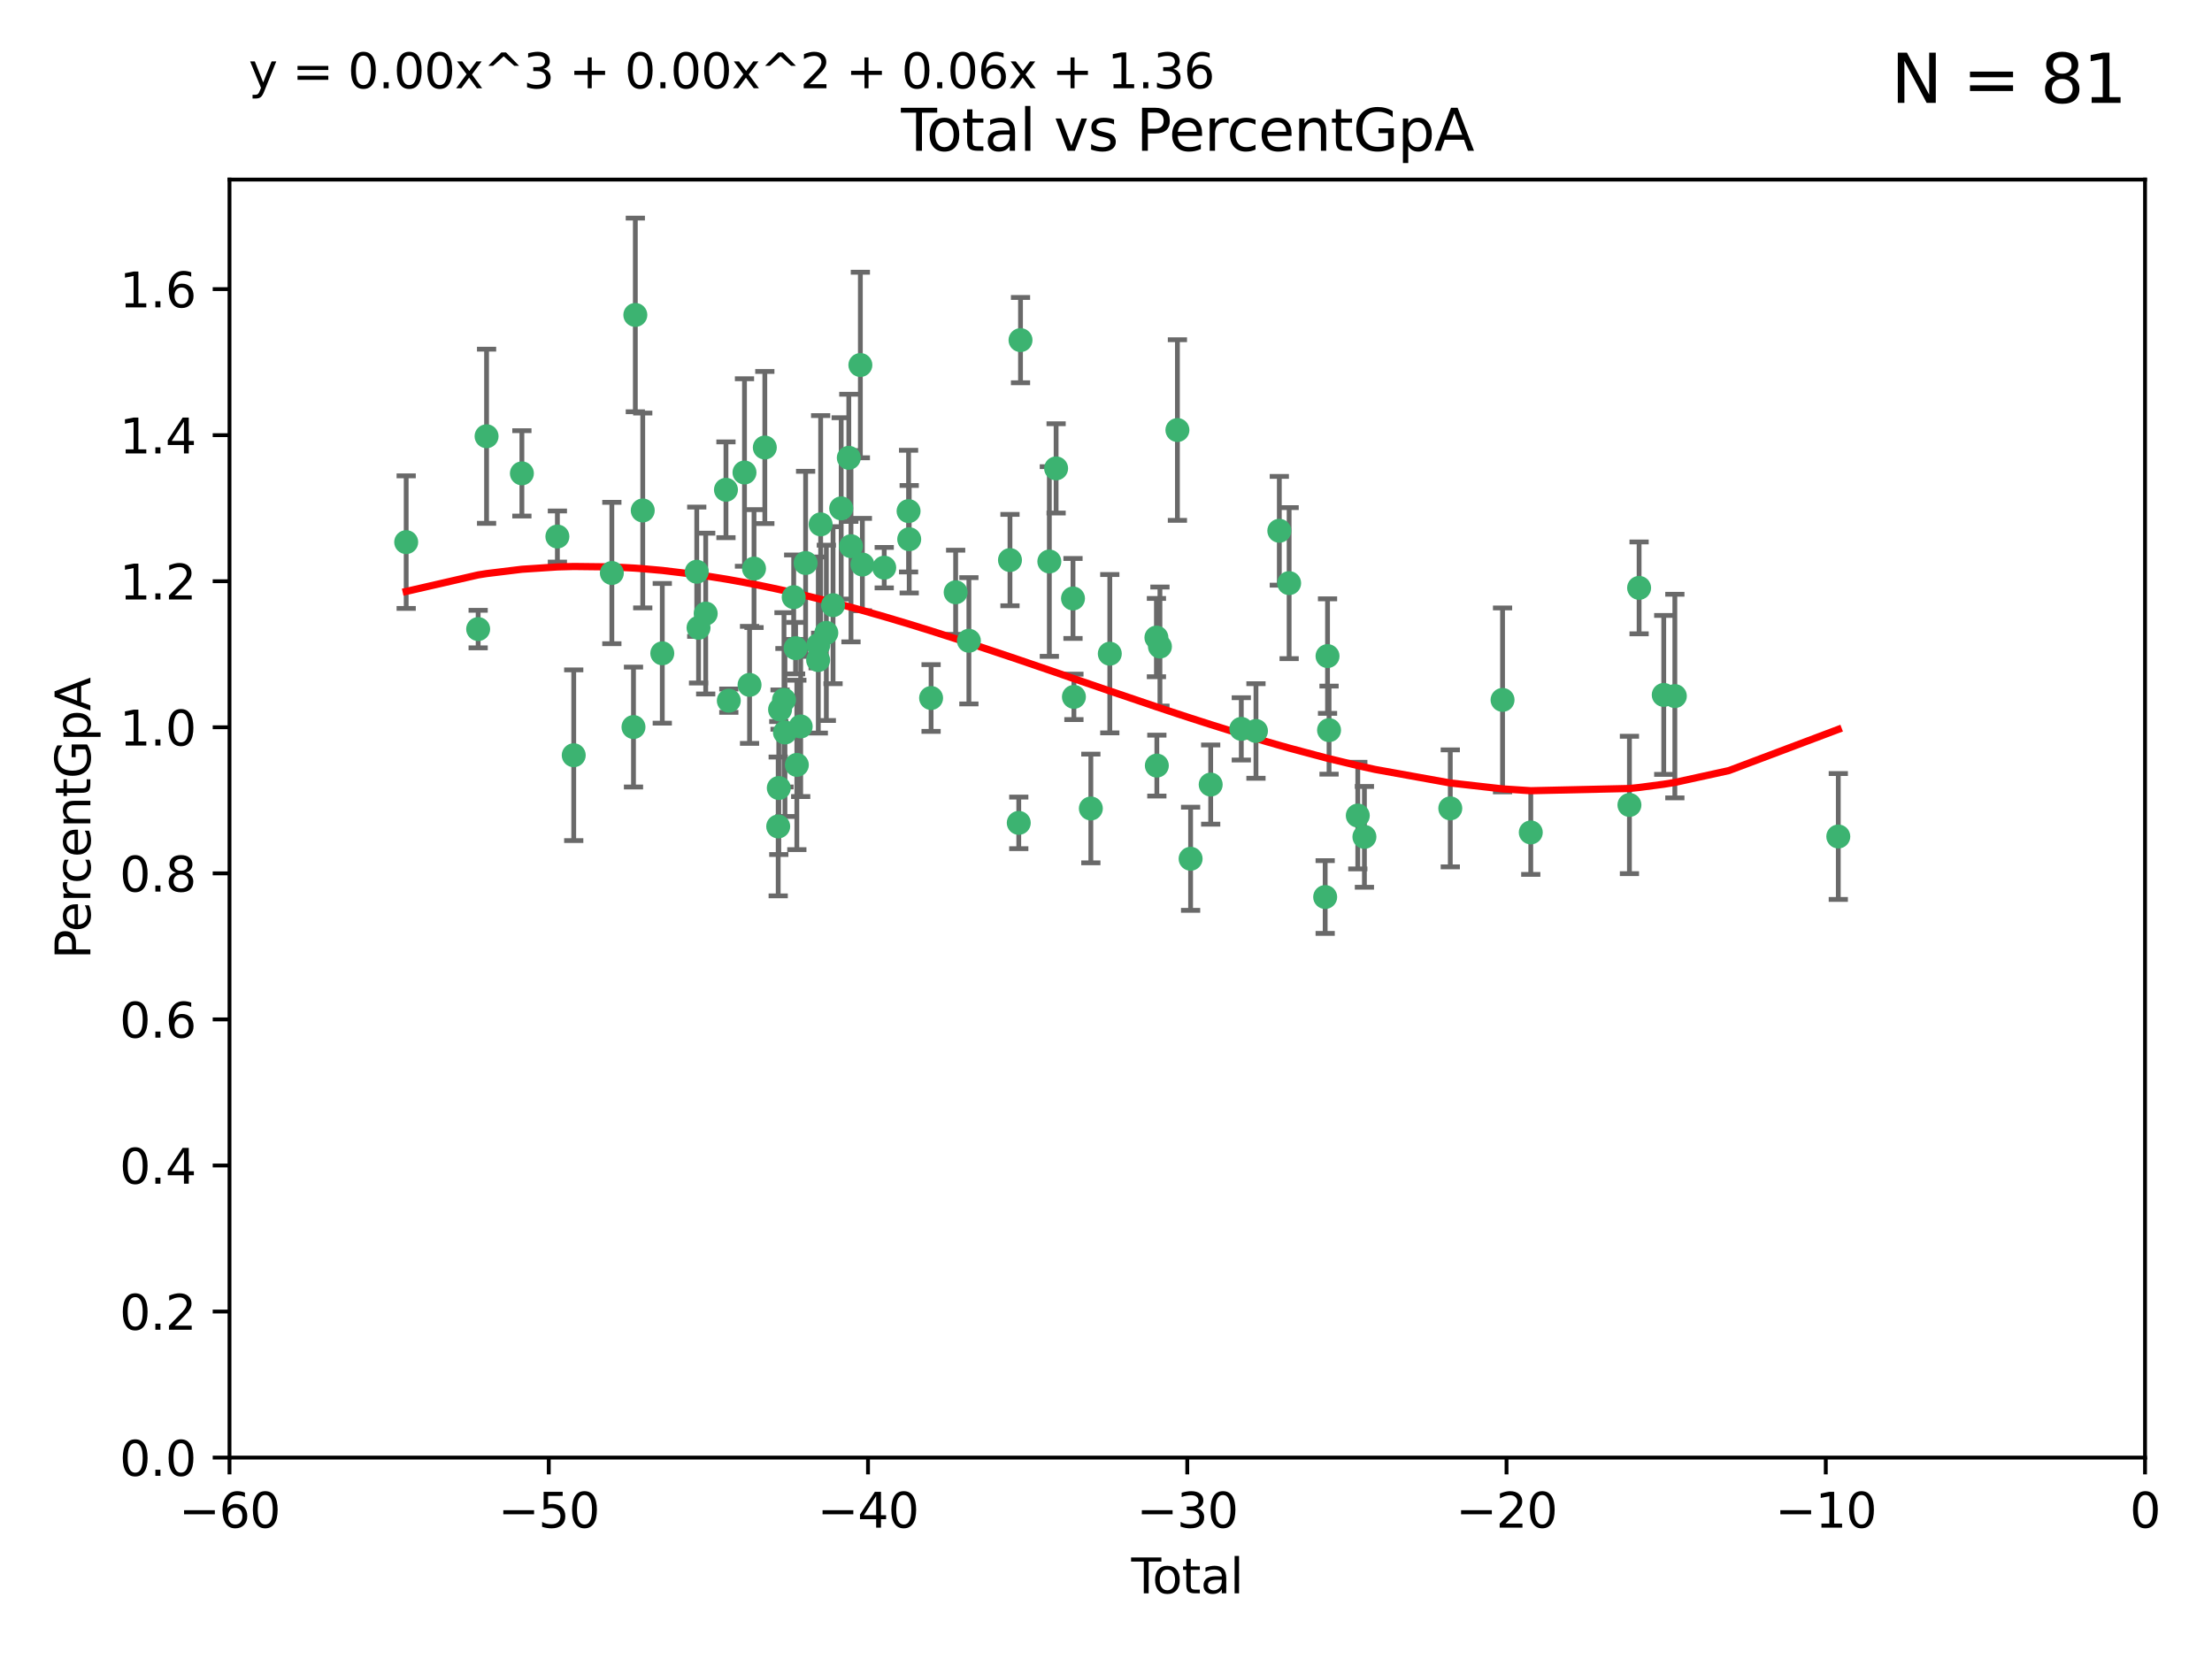 <?xml version="1.0" encoding="utf-8" standalone="no"?>
<!DOCTYPE svg PUBLIC "-//W3C//DTD SVG 1.1//EN"
  "http://www.w3.org/Graphics/SVG/1.1/DTD/svg11.dtd">
<svg xmlns:xlink="http://www.w3.org/1999/xlink" width="460.8pt" height="345.6pt" viewBox="0 0 460.8 345.6" xmlns="http://www.w3.org/2000/svg" version="1.1">
 <defs>
  <style type="text/css">*{stroke-linejoin: round; stroke-linecap: butt}</style>
 </defs>
 <g id="figure_1">
  <g id="patch_1">
   <path d="M 0 345.6 
L 460.8 345.6 
L 460.8 0 
L 0 0 
z
" style="fill: #ffffff"/>
  </g>
  <g id="axes_1">
   <g id="patch_2">
    <path d="M 47.81 303.64 
L 446.85 303.64 
L 446.85 37.411 
L 47.81 37.411 
z
" style="fill: #ffffff"/>
   </g>
   <g id="PathCollection_1">
    <defs>
     <path id="me49073749a" d="M 0 1.118 
C 0.297 1.118 0.581 1 0.791 0.791 
C 1 0.581 1.118 0.297 1.118 0 
C 1.118 -0.297 1 -0.581 0.791 -0.791 
C 0.581 -1 0.297 -1.118 0 -1.118 
C -0.297 -1.118 -0.581 -1 -0.791 -0.791 
C -1 -0.581 -1.118 -0.297 -1.118 0 
C -1.118 0.297 -1 0.581 -0.791 0.791 
C -0.581 1 -0.297 1.118 0 1.118 
z
" style="stroke: #3cb371"/>
    </defs>
    <g clip-path="url(#pe358eb6844)">
     <use xlink:href="#me49073749a" x="84.617" y="112.935" style="fill: #3cb371; stroke: #3cb371"/>
     <use xlink:href="#me49073749a" x="99.609" y="131.048" style="fill: #3cb371; stroke: #3cb371"/>
     <use xlink:href="#me49073749a" x="101.362" y="90.88" style="fill: #3cb371; stroke: #3cb371"/>
     <use xlink:href="#me49073749a" x="108.719" y="98.611" style="fill: #3cb371; stroke: #3cb371"/>
     <use xlink:href="#me49073749a" x="116.115" y="111.768" style="fill: #3cb371; stroke: #3cb371"/>
     <use xlink:href="#me49073749a" x="119.519" y="157.33" style="fill: #3cb371; stroke: #3cb371"/>
     <use xlink:href="#me49073749a" x="127.46" y="119.368" style="fill: #3cb371; stroke: #3cb371"/>
     <use xlink:href="#me49073749a" x="131.967" y="151.457" style="fill: #3cb371; stroke: #3cb371"/>
     <use xlink:href="#me49073749a" x="132.351" y="65.606" style="fill: #3cb371; stroke: #3cb371"/>
     <use xlink:href="#me49073749a" x="133.895" y="106.338" style="fill: #3cb371; stroke: #3cb371"/>
     <use xlink:href="#me49073749a" x="137.966" y="136.097" style="fill: #3cb371; stroke: #3cb371"/>
     <use xlink:href="#me49073749a" x="145.146" y="119.105" style="fill: #3cb371; stroke: #3cb371"/>
     <use xlink:href="#me49073749a" x="145.52" y="130.776" style="fill: #3cb371; stroke: #3cb371"/>
     <use xlink:href="#me49073749a" x="147.011" y="127.82" style="fill: #3cb371; stroke: #3cb371"/>
     <use xlink:href="#me49073749a" x="151.231" y="102.028" style="fill: #3cb371; stroke: #3cb371"/>
     <use xlink:href="#me49073749a" x="151.826" y="145.966" style="fill: #3cb371; stroke: #3cb371"/>
     <use xlink:href="#me49073749a" x="155.091" y="98.431" style="fill: #3cb371; stroke: #3cb371"/>
     <use xlink:href="#me49073749a" x="156.146" y="142.672" style="fill: #3cb371; stroke: #3cb371"/>
     <use xlink:href="#me49073749a" x="157.076" y="118.446" style="fill: #3cb371; stroke: #3cb371"/>
     <use xlink:href="#me49073749a" x="159.326" y="93.226" style="fill: #3cb371; stroke: #3cb371"/>
     <use xlink:href="#me49073749a" x="162.114" y="172.163" style="fill: #3cb371; stroke: #3cb371"/>
     <use xlink:href="#me49073749a" x="162.236" y="164.157" style="fill: #3cb371; stroke: #3cb371"/>
     <use xlink:href="#me49073749a" x="162.501" y="147.818" style="fill: #3cb371; stroke: #3cb371"/>
     <use xlink:href="#me49073749a" x="163.321" y="145.786" style="fill: #3cb371; stroke: #3cb371"/>
     <use xlink:href="#me49073749a" x="163.519" y="152.588" style="fill: #3cb371; stroke: #3cb371"/>
     <use xlink:href="#me49073749a" x="165.341" y="124.404" style="fill: #3cb371; stroke: #3cb371"/>
     <use xlink:href="#me49073749a" x="165.737" y="135.021" style="fill: #3cb371; stroke: #3cb371"/>
     <use xlink:href="#me49073749a" x="165.997" y="159.342" style="fill: #3cb371; stroke: #3cb371"/>
     <use xlink:href="#me49073749a" x="166.798" y="151.333" style="fill: #3cb371; stroke: #3cb371"/>
     <use xlink:href="#me49073749a" x="167.825" y="117.288" style="fill: #3cb371; stroke: #3cb371"/>
     <use xlink:href="#me49073749a" x="170.432" y="137.505" style="fill: #3cb371; stroke: #3cb371"/>
     <use xlink:href="#me49073749a" x="170.468" y="134.369" style="fill: #3cb371; stroke: #3cb371"/>
     <use xlink:href="#me49073749a" x="170.956" y="109.235" style="fill: #3cb371; stroke: #3cb371"/>
     <use xlink:href="#me49073749a" x="172.138" y="131.834" style="fill: #3cb371; stroke: #3cb371"/>
     <use xlink:href="#me49073749a" x="173.537" y="126.071" style="fill: #3cb371; stroke: #3cb371"/>
     <use xlink:href="#me49073749a" x="175.235" y="105.903" style="fill: #3cb371; stroke: #3cb371"/>
     <use xlink:href="#me49073749a" x="176.821" y="95.371" style="fill: #3cb371; stroke: #3cb371"/>
     <use xlink:href="#me49073749a" x="177.278" y="113.783" style="fill: #3cb371; stroke: #3cb371"/>
     <use xlink:href="#me49073749a" x="179.23" y="76.037" style="fill: #3cb371; stroke: #3cb371"/>
     <use xlink:href="#me49073749a" x="179.649" y="117.606" style="fill: #3cb371; stroke: #3cb371"/>
     <use xlink:href="#me49073749a" x="184.2" y="118.255" style="fill: #3cb371; stroke: #3cb371"/>
     <use xlink:href="#me49073749a" x="189.273" y="106.473" style="fill: #3cb371; stroke: #3cb371"/>
     <use xlink:href="#me49073749a" x="189.405" y="112.334" style="fill: #3cb371; stroke: #3cb371"/>
     <use xlink:href="#me49073749a" x="193.963" y="145.408" style="fill: #3cb371; stroke: #3cb371"/>
     <use xlink:href="#me49073749a" x="199.081" y="123.385" style="fill: #3cb371; stroke: #3cb371"/>
     <use xlink:href="#me49073749a" x="201.837" y="133.482" style="fill: #3cb371; stroke: #3cb371"/>
     <use xlink:href="#me49073749a" x="210.397" y="116.673" style="fill: #3cb371; stroke: #3cb371"/>
     <use xlink:href="#me49073749a" x="212.228" y="171.42" style="fill: #3cb371; stroke: #3cb371"/>
     <use xlink:href="#me49073749a" x="212.592" y="70.852" style="fill: #3cb371; stroke: #3cb371"/>
     <use xlink:href="#me49073749a" x="218.597" y="116.973" style="fill: #3cb371; stroke: #3cb371"/>
     <use xlink:href="#me49073749a" x="220.007" y="97.572" style="fill: #3cb371; stroke: #3cb371"/>
     <use xlink:href="#me49073749a" x="223.525" y="124.669" style="fill: #3cb371; stroke: #3cb371"/>
     <use xlink:href="#me49073749a" x="223.717" y="145.171" style="fill: #3cb371; stroke: #3cb371"/>
     <use xlink:href="#me49073749a" x="227.243" y="168.419" style="fill: #3cb371; stroke: #3cb371"/>
     <use xlink:href="#me49073749a" x="231.191" y="136.178" style="fill: #3cb371; stroke: #3cb371"/>
     <use xlink:href="#me49073749a" x="240.903" y="132.82" style="fill: #3cb371; stroke: #3cb371"/>
     <use xlink:href="#me49073749a" x="240.992" y="159.488" style="fill: #3cb371; stroke: #3cb371"/>
     <use xlink:href="#me49073749a" x="241.636" y="134.689" style="fill: #3cb371; stroke: #3cb371"/>
     <use xlink:href="#me49073749a" x="245.278" y="89.586" style="fill: #3cb371; stroke: #3cb371"/>
     <use xlink:href="#me49073749a" x="248.025" y="178.897" style="fill: #3cb371; stroke: #3cb371"/>
     <use xlink:href="#me49073749a" x="252.21" y="163.438" style="fill: #3cb371; stroke: #3cb371"/>
     <use xlink:href="#me49073749a" x="258.586" y="151.836" style="fill: #3cb371; stroke: #3cb371"/>
     <use xlink:href="#me49073749a" x="261.641" y="152.276" style="fill: #3cb371; stroke: #3cb371"/>
     <use xlink:href="#me49073749a" x="266.505" y="110.571" style="fill: #3cb371; stroke: #3cb371"/>
     <use xlink:href="#me49073749a" x="268.551" y="121.476" style="fill: #3cb371; stroke: #3cb371"/>
     <use xlink:href="#me49073749a" x="276.058" y="186.867" style="fill: #3cb371; stroke: #3cb371"/>
     <use xlink:href="#me49073749a" x="276.55" y="136.674" style="fill: #3cb371; stroke: #3cb371"/>
     <use xlink:href="#me49073749a" x="276.866" y="152.103" style="fill: #3cb371; stroke: #3cb371"/>
     <use xlink:href="#me49073749a" x="282.852" y="169.899" style="fill: #3cb371; stroke: #3cb371"/>
     <use xlink:href="#me49073749a" x="284.233" y="174.332" style="fill: #3cb371; stroke: #3cb371"/>
     <use xlink:href="#me49073749a" x="302.122" y="168.396" style="fill: #3cb371; stroke: #3cb371"/>
     <use xlink:href="#me49073749a" x="313.009" y="145.801" style="fill: #3cb371; stroke: #3cb371"/>
     <use xlink:href="#me49073749a" x="318.889" y="173.41" style="fill: #3cb371; stroke: #3cb371"/>
     <use xlink:href="#me49073749a" x="339.441" y="167.688" style="fill: #3cb371; stroke: #3cb371"/>
     <use xlink:href="#me49073749a" x="341.455" y="122.465" style="fill: #3cb371; stroke: #3cb371"/>
     <use xlink:href="#me49073749a" x="346.588" y="144.762" style="fill: #3cb371; stroke: #3cb371"/>
     <use xlink:href="#me49073749a" x="348.901" y="145.004" style="fill: #3cb371; stroke: #3cb371"/>
     <use xlink:href="#me49073749a" x="382.95" y="174.257" style="fill: #3cb371; stroke: #3cb371"/>
    </g>
   </g>
   <g id="matplotlib.axis_1">
    <g id="xtick_1">
     <g id="line2d_1">
      <defs>
       <path id="mf7d309178d" d="M 0 0 
L 0 3.5 
" style="stroke: #000000; stroke-width: 0.8"/>
      </defs>
      <g>
       <use xlink:href="#mf7d309178d" x="47.81" y="303.64" style="stroke: #000000; stroke-width: 0.8"/>
      </g>
     </g>
     <g id="text_1">
      <!-- −60 -->
      <g transform="translate(37.258 318.238)scale(0.1 -0.1)">
       <defs>
        <path id="DejaVuSans-2212" d="M 678 2272 
L 4684 2272 
L 4684 1741 
L 678 1741 
L 678 2272 
z
" transform="scale(0.016)"/>
        <path id="DejaVuSans-36" d="M 2113 2584 
Q 1688 2584 1439 2293 
Q 1191 2003 1191 1497 
Q 1191 994 1439 701 
Q 1688 409 2113 409 
Q 2538 409 2786 701 
Q 3034 994 3034 1497 
Q 3034 2003 2786 2293 
Q 2538 2584 2113 2584 
z
M 3366 4563 
L 3366 3988 
Q 3128 4100 2886 4159 
Q 2644 4219 2406 4219 
Q 1781 4219 1451 3797 
Q 1122 3375 1075 2522 
Q 1259 2794 1537 2939 
Q 1816 3084 2150 3084 
Q 2853 3084 3261 2657 
Q 3669 2231 3669 1497 
Q 3669 778 3244 343 
Q 2819 -91 2113 -91 
Q 1303 -91 875 529 
Q 447 1150 447 2328 
Q 447 3434 972 4092 
Q 1497 4750 2381 4750 
Q 2619 4750 2861 4703 
Q 3103 4656 3366 4563 
z
" transform="scale(0.016)"/>
        <path id="DejaVuSans-30" d="M 2034 4250 
Q 1547 4250 1301 3770 
Q 1056 3291 1056 2328 
Q 1056 1369 1301 889 
Q 1547 409 2034 409 
Q 2525 409 2770 889 
Q 3016 1369 3016 2328 
Q 3016 3291 2770 3770 
Q 2525 4250 2034 4250 
z
M 2034 4750 
Q 2819 4750 3233 4129 
Q 3647 3509 3647 2328 
Q 3647 1150 3233 529 
Q 2819 -91 2034 -91 
Q 1250 -91 836 529 
Q 422 1150 422 2328 
Q 422 3509 836 4129 
Q 1250 4750 2034 4750 
z
" transform="scale(0.016)"/>
       </defs>
       <use xlink:href="#DejaVuSans-2212"/>
       <use xlink:href="#DejaVuSans-36" x="83.789"/>
       <use xlink:href="#DejaVuSans-30" x="147.412"/>
      </g>
     </g>
    </g>
    <g id="xtick_2">
     <g id="line2d_2">
      <g>
       <use xlink:href="#mf7d309178d" x="114.317" y="303.64" style="stroke: #000000; stroke-width: 0.8"/>
      </g>
     </g>
     <g id="text_2">
      <!-- −50 -->
      <g transform="translate(103.764 318.238)scale(0.1 -0.1)">
       <defs>
        <path id="DejaVuSans-35" d="M 691 4666 
L 3169 4666 
L 3169 4134 
L 1269 4134 
L 1269 2991 
Q 1406 3038 1543 3061 
Q 1681 3084 1819 3084 
Q 2600 3084 3056 2656 
Q 3513 2228 3513 1497 
Q 3513 744 3044 326 
Q 2575 -91 1722 -91 
Q 1428 -91 1123 -41 
Q 819 9 494 109 
L 494 744 
Q 775 591 1075 516 
Q 1375 441 1709 441 
Q 2250 441 2565 725 
Q 2881 1009 2881 1497 
Q 2881 1984 2565 2268 
Q 2250 2553 1709 2553 
Q 1456 2553 1204 2497 
Q 953 2441 691 2322 
L 691 4666 
z
" transform="scale(0.016)"/>
       </defs>
       <use xlink:href="#DejaVuSans-2212"/>
       <use xlink:href="#DejaVuSans-35" x="83.789"/>
       <use xlink:href="#DejaVuSans-30" x="147.412"/>
      </g>
     </g>
    </g>
    <g id="xtick_3">
     <g id="line2d_3">
      <g>
       <use xlink:href="#mf7d309178d" x="180.823" y="303.64" style="stroke: #000000; stroke-width: 0.8"/>
      </g>
     </g>
     <g id="text_3">
      <!-- −40 -->
      <g transform="translate(170.271 318.238)scale(0.1 -0.1)">
       <defs>
        <path id="DejaVuSans-34" d="M 2419 4116 
L 825 1625 
L 2419 1625 
L 2419 4116 
z
M 2253 4666 
L 3047 4666 
L 3047 1625 
L 3713 1625 
L 3713 1100 
L 3047 1100 
L 3047 0 
L 2419 0 
L 2419 1100 
L 313 1100 
L 313 1709 
L 2253 4666 
z
" transform="scale(0.016)"/>
       </defs>
       <use xlink:href="#DejaVuSans-2212"/>
       <use xlink:href="#DejaVuSans-34" x="83.789"/>
       <use xlink:href="#DejaVuSans-30" x="147.412"/>
      </g>
     </g>
    </g>
    <g id="xtick_4">
     <g id="line2d_4">
      <g>
       <use xlink:href="#mf7d309178d" x="247.33" y="303.64" style="stroke: #000000; stroke-width: 0.8"/>
      </g>
     </g>
     <g id="text_4">
      <!-- −30 -->
      <g transform="translate(236.778 318.238)scale(0.1 -0.1)">
       <defs>
        <path id="DejaVuSans-33" d="M 2597 2516 
Q 3050 2419 3304 2112 
Q 3559 1806 3559 1356 
Q 3559 666 3084 287 
Q 2609 -91 1734 -91 
Q 1441 -91 1130 -33 
Q 819 25 488 141 
L 488 750 
Q 750 597 1062 519 
Q 1375 441 1716 441 
Q 2309 441 2620 675 
Q 2931 909 2931 1356 
Q 2931 1769 2642 2001 
Q 2353 2234 1838 2234 
L 1294 2234 
L 1294 2753 
L 1863 2753 
Q 2328 2753 2575 2939 
Q 2822 3125 2822 3475 
Q 2822 3834 2567 4026 
Q 2313 4219 1838 4219 
Q 1578 4219 1281 4162 
Q 984 4106 628 3988 
L 628 4550 
Q 988 4650 1302 4700 
Q 1616 4750 1894 4750 
Q 2613 4750 3031 4423 
Q 3450 4097 3450 3541 
Q 3450 3153 3228 2886 
Q 3006 2619 2597 2516 
z
" transform="scale(0.016)"/>
       </defs>
       <use xlink:href="#DejaVuSans-2212"/>
       <use xlink:href="#DejaVuSans-33" x="83.789"/>
       <use xlink:href="#DejaVuSans-30" x="147.412"/>
      </g>
     </g>
    </g>
    <g id="xtick_5">
     <g id="line2d_5">
      <g>
       <use xlink:href="#mf7d309178d" x="313.837" y="303.64" style="stroke: #000000; stroke-width: 0.8"/>
      </g>
     </g>
     <g id="text_5">
      <!-- −20 -->
      <g transform="translate(303.284 318.238)scale(0.1 -0.1)">
       <defs>
        <path id="DejaVuSans-32" d="M 1228 531 
L 3431 531 
L 3431 0 
L 469 0 
L 469 531 
Q 828 903 1448 1529 
Q 2069 2156 2228 2338 
Q 2531 2678 2651 2914 
Q 2772 3150 2772 3378 
Q 2772 3750 2511 3984 
Q 2250 4219 1831 4219 
Q 1534 4219 1204 4116 
Q 875 4013 500 3803 
L 500 4441 
Q 881 4594 1212 4672 
Q 1544 4750 1819 4750 
Q 2544 4750 2975 4387 
Q 3406 4025 3406 3419 
Q 3406 3131 3298 2873 
Q 3191 2616 2906 2266 
Q 2828 2175 2409 1742 
Q 1991 1309 1228 531 
z
" transform="scale(0.016)"/>
       </defs>
       <use xlink:href="#DejaVuSans-2212"/>
       <use xlink:href="#DejaVuSans-32" x="83.789"/>
       <use xlink:href="#DejaVuSans-30" x="147.412"/>
      </g>
     </g>
    </g>
    <g id="xtick_6">
     <g id="line2d_6">
      <g>
       <use xlink:href="#mf7d309178d" x="380.343" y="303.64" style="stroke: #000000; stroke-width: 0.8"/>
      </g>
     </g>
     <g id="text_6">
      <!-- −10 -->
      <g transform="translate(369.791 318.238)scale(0.1 -0.1)">
       <defs>
        <path id="DejaVuSans-31" d="M 794 531 
L 1825 531 
L 1825 4091 
L 703 3866 
L 703 4441 
L 1819 4666 
L 2450 4666 
L 2450 531 
L 3481 531 
L 3481 0 
L 794 0 
L 794 531 
z
" transform="scale(0.016)"/>
       </defs>
       <use xlink:href="#DejaVuSans-2212"/>
       <use xlink:href="#DejaVuSans-31" x="83.789"/>
       <use xlink:href="#DejaVuSans-30" x="147.412"/>
      </g>
     </g>
    </g>
    <g id="xtick_7">
     <g id="line2d_7">
      <g>
       <use xlink:href="#mf7d309178d" x="446.85" y="303.64" style="stroke: #000000; stroke-width: 0.8"/>
      </g>
     </g>
     <g id="text_7">
      <!-- 0 -->
      <g transform="translate(443.669 318.238)scale(0.1 -0.1)">
       <use xlink:href="#DejaVuSans-30"/>
      </g>
     </g>
    </g>
    <g id="text_8">
     <!-- Total -->
     <g transform="translate(235.653 331.917)scale(0.1 -0.1)">
      <defs>
       <path id="DejaVuSans-54" d="M -19 4666 
L 3928 4666 
L 3928 4134 
L 2272 4134 
L 2272 0 
L 1638 0 
L 1638 4134 
L -19 4134 
L -19 4666 
z
" transform="scale(0.016)"/>
       <path id="DejaVuSans-6f" d="M 1959 3097 
Q 1497 3097 1228 2736 
Q 959 2375 959 1747 
Q 959 1119 1226 758 
Q 1494 397 1959 397 
Q 2419 397 2687 759 
Q 2956 1122 2956 1747 
Q 2956 2369 2687 2733 
Q 2419 3097 1959 3097 
z
M 1959 3584 
Q 2709 3584 3137 3096 
Q 3566 2609 3566 1747 
Q 3566 888 3137 398 
Q 2709 -91 1959 -91 
Q 1206 -91 779 398 
Q 353 888 353 1747 
Q 353 2609 779 3096 
Q 1206 3584 1959 3584 
z
" transform="scale(0.016)"/>
       <path id="DejaVuSans-74" d="M 1172 4494 
L 1172 3500 
L 2356 3500 
L 2356 3053 
L 1172 3053 
L 1172 1153 
Q 1172 725 1289 603 
Q 1406 481 1766 481 
L 2356 481 
L 2356 0 
L 1766 0 
Q 1100 0 847 248 
Q 594 497 594 1153 
L 594 3053 
L 172 3053 
L 172 3500 
L 594 3500 
L 594 4494 
L 1172 4494 
z
" transform="scale(0.016)"/>
       <path id="DejaVuSans-61" d="M 2194 1759 
Q 1497 1759 1228 1600 
Q 959 1441 959 1056 
Q 959 750 1161 570 
Q 1363 391 1709 391 
Q 2188 391 2477 730 
Q 2766 1069 2766 1631 
L 2766 1759 
L 2194 1759 
z
M 3341 1997 
L 3341 0 
L 2766 0 
L 2766 531 
Q 2569 213 2275 61 
Q 1981 -91 1556 -91 
Q 1019 -91 701 211 
Q 384 513 384 1019 
Q 384 1609 779 1909 
Q 1175 2209 1959 2209 
L 2766 2209 
L 2766 2266 
Q 2766 2663 2505 2880 
Q 2244 3097 1772 3097 
Q 1472 3097 1187 3025 
Q 903 2953 641 2809 
L 641 3341 
Q 956 3463 1253 3523 
Q 1550 3584 1831 3584 
Q 2591 3584 2966 3190 
Q 3341 2797 3341 1997 
z
" transform="scale(0.016)"/>
       <path id="DejaVuSans-6c" d="M 603 4863 
L 1178 4863 
L 1178 0 
L 603 0 
L 603 4863 
z
" transform="scale(0.016)"/>
      </defs>
      <use xlink:href="#DejaVuSans-54"/>
      <use xlink:href="#DejaVuSans-6f" x="44.084"/>
      <use xlink:href="#DejaVuSans-74" x="105.266"/>
      <use xlink:href="#DejaVuSans-61" x="144.475"/>
      <use xlink:href="#DejaVuSans-6c" x="205.754"/>
     </g>
    </g>
   </g>
   <g id="matplotlib.axis_2">
    <g id="ytick_1">
     <g id="line2d_8">
      <defs>
       <path id="m6b2f6363f3" d="M 0 0 
L -3.5 0 
" style="stroke: #000000; stroke-width: 0.8"/>
      </defs>
      <g>
       <use xlink:href="#m6b2f6363f3" x="47.81" y="303.64" style="stroke: #000000; stroke-width: 0.8"/>
      </g>
     </g>
     <g id="text_9">
      <!-- 0.0 -->
      <g transform="translate(24.907 307.439)scale(0.1 -0.1)">
       <defs>
        <path id="DejaVuSans-2e" d="M 684 794 
L 1344 794 
L 1344 0 
L 684 0 
L 684 794 
z
" transform="scale(0.016)"/>
       </defs>
       <use xlink:href="#DejaVuSans-30"/>
       <use xlink:href="#DejaVuSans-2e" x="63.623"/>
       <use xlink:href="#DejaVuSans-30" x="95.41"/>
      </g>
     </g>
    </g>
    <g id="ytick_2">
     <g id="line2d_9">
      <g>
       <use xlink:href="#m6b2f6363f3" x="47.81" y="273.214" style="stroke: #000000; stroke-width: 0.8"/>
      </g>
     </g>
     <g id="text_10">
      <!-- 0.2 -->
      <g transform="translate(24.907 277.013)scale(0.1 -0.1)">
       <use xlink:href="#DejaVuSans-30"/>
       <use xlink:href="#DejaVuSans-2e" x="63.623"/>
       <use xlink:href="#DejaVuSans-32" x="95.41"/>
      </g>
     </g>
    </g>
    <g id="ytick_3">
     <g id="line2d_10">
      <g>
       <use xlink:href="#m6b2f6363f3" x="47.81" y="242.788" style="stroke: #000000; stroke-width: 0.8"/>
      </g>
     </g>
     <g id="text_11">
      <!-- 0.4 -->
      <g transform="translate(24.907 246.587)scale(0.1 -0.1)">
       <use xlink:href="#DejaVuSans-30"/>
       <use xlink:href="#DejaVuSans-2e" x="63.623"/>
       <use xlink:href="#DejaVuSans-34" x="95.41"/>
      </g>
     </g>
    </g>
    <g id="ytick_4">
     <g id="line2d_11">
      <g>
       <use xlink:href="#m6b2f6363f3" x="47.81" y="212.362" style="stroke: #000000; stroke-width: 0.8"/>
      </g>
     </g>
     <g id="text_12">
      <!-- 0.6 -->
      <g transform="translate(24.907 216.161)scale(0.1 -0.1)">
       <use xlink:href="#DejaVuSans-30"/>
       <use xlink:href="#DejaVuSans-2e" x="63.623"/>
       <use xlink:href="#DejaVuSans-36" x="95.41"/>
      </g>
     </g>
    </g>
    <g id="ytick_5">
     <g id="line2d_12">
      <g>
       <use xlink:href="#m6b2f6363f3" x="47.81" y="181.935" style="stroke: #000000; stroke-width: 0.8"/>
      </g>
     </g>
     <g id="text_13">
      <!-- 0.8 -->
      <g transform="translate(24.907 185.735)scale(0.1 -0.1)">
       <defs>
        <path id="DejaVuSans-38" d="M 2034 2216 
Q 1584 2216 1326 1975 
Q 1069 1734 1069 1313 
Q 1069 891 1326 650 
Q 1584 409 2034 409 
Q 2484 409 2743 651 
Q 3003 894 3003 1313 
Q 3003 1734 2745 1975 
Q 2488 2216 2034 2216 
z
M 1403 2484 
Q 997 2584 770 2862 
Q 544 3141 544 3541 
Q 544 4100 942 4425 
Q 1341 4750 2034 4750 
Q 2731 4750 3128 4425 
Q 3525 4100 3525 3541 
Q 3525 3141 3298 2862 
Q 3072 2584 2669 2484 
Q 3125 2378 3379 2068 
Q 3634 1759 3634 1313 
Q 3634 634 3220 271 
Q 2806 -91 2034 -91 
Q 1263 -91 848 271 
Q 434 634 434 1313 
Q 434 1759 690 2068 
Q 947 2378 1403 2484 
z
M 1172 3481 
Q 1172 3119 1398 2916 
Q 1625 2713 2034 2713 
Q 2441 2713 2670 2916 
Q 2900 3119 2900 3481 
Q 2900 3844 2670 4047 
Q 2441 4250 2034 4250 
Q 1625 4250 1398 4047 
Q 1172 3844 1172 3481 
z
" transform="scale(0.016)"/>
       </defs>
       <use xlink:href="#DejaVuSans-30"/>
       <use xlink:href="#DejaVuSans-2e" x="63.623"/>
       <use xlink:href="#DejaVuSans-38" x="95.41"/>
      </g>
     </g>
    </g>
    <g id="ytick_6">
     <g id="line2d_13">
      <g>
       <use xlink:href="#m6b2f6363f3" x="47.81" y="151.509" style="stroke: #000000; stroke-width: 0.8"/>
      </g>
     </g>
     <g id="text_14">
      <!-- 1.0 -->
      <g transform="translate(24.907 155.308)scale(0.1 -0.1)">
       <use xlink:href="#DejaVuSans-31"/>
       <use xlink:href="#DejaVuSans-2e" x="63.623"/>
       <use xlink:href="#DejaVuSans-30" x="95.41"/>
      </g>
     </g>
    </g>
    <g id="ytick_7">
     <g id="line2d_14">
      <g>
       <use xlink:href="#m6b2f6363f3" x="47.81" y="121.083" style="stroke: #000000; stroke-width: 0.8"/>
      </g>
     </g>
     <g id="text_15">
      <!-- 1.2 -->
      <g transform="translate(24.907 124.882)scale(0.1 -0.1)">
       <use xlink:href="#DejaVuSans-31"/>
       <use xlink:href="#DejaVuSans-2e" x="63.623"/>
       <use xlink:href="#DejaVuSans-32" x="95.41"/>
      </g>
     </g>
    </g>
    <g id="ytick_8">
     <g id="line2d_15">
      <g>
       <use xlink:href="#m6b2f6363f3" x="47.81" y="90.657" style="stroke: #000000; stroke-width: 0.8"/>
      </g>
     </g>
     <g id="text_16">
      <!-- 1.4 -->
      <g transform="translate(24.907 94.456)scale(0.1 -0.1)">
       <use xlink:href="#DejaVuSans-31"/>
       <use xlink:href="#DejaVuSans-2e" x="63.623"/>
       <use xlink:href="#DejaVuSans-34" x="95.41"/>
      </g>
     </g>
    </g>
    <g id="ytick_9">
     <g id="line2d_16">
      <g>
       <use xlink:href="#m6b2f6363f3" x="47.81" y="60.231" style="stroke: #000000; stroke-width: 0.8"/>
      </g>
     </g>
     <g id="text_17">
      <!-- 1.6 -->
      <g transform="translate(24.907 64.03)scale(0.1 -0.1)">
       <use xlink:href="#DejaVuSans-31"/>
       <use xlink:href="#DejaVuSans-2e" x="63.623"/>
       <use xlink:href="#DejaVuSans-36" x="95.41"/>
      </g>
     </g>
    </g>
    <g id="text_18">
     <!-- PercentGpA -->
     <g transform="translate(18.827 199.802)rotate(-90)scale(0.1 -0.1)">
      <defs>
       <path id="DejaVuSans-50" d="M 1259 4147 
L 1259 2394 
L 2053 2394 
Q 2494 2394 2734 2622 
Q 2975 2850 2975 3272 
Q 2975 3691 2734 3919 
Q 2494 4147 2053 4147 
L 1259 4147 
z
M 628 4666 
L 2053 4666 
Q 2838 4666 3239 4311 
Q 3641 3956 3641 3272 
Q 3641 2581 3239 2228 
Q 2838 1875 2053 1875 
L 1259 1875 
L 1259 0 
L 628 0 
L 628 4666 
z
" transform="scale(0.016)"/>
       <path id="DejaVuSans-65" d="M 3597 1894 
L 3597 1613 
L 953 1613 
Q 991 1019 1311 708 
Q 1631 397 2203 397 
Q 2534 397 2845 478 
Q 3156 559 3463 722 
L 3463 178 
Q 3153 47 2828 -22 
Q 2503 -91 2169 -91 
Q 1331 -91 842 396 
Q 353 884 353 1716 
Q 353 2575 817 3079 
Q 1281 3584 2069 3584 
Q 2775 3584 3186 3129 
Q 3597 2675 3597 1894 
z
M 3022 2063 
Q 3016 2534 2758 2815 
Q 2500 3097 2075 3097 
Q 1594 3097 1305 2825 
Q 1016 2553 972 2059 
L 3022 2063 
z
" transform="scale(0.016)"/>
       <path id="DejaVuSans-72" d="M 2631 2963 
Q 2534 3019 2420 3045 
Q 2306 3072 2169 3072 
Q 1681 3072 1420 2755 
Q 1159 2438 1159 1844 
L 1159 0 
L 581 0 
L 581 3500 
L 1159 3500 
L 1159 2956 
Q 1341 3275 1631 3429 
Q 1922 3584 2338 3584 
Q 2397 3584 2469 3576 
Q 2541 3569 2628 3553 
L 2631 2963 
z
" transform="scale(0.016)"/>
       <path id="DejaVuSans-63" d="M 3122 3366 
L 3122 2828 
Q 2878 2963 2633 3030 
Q 2388 3097 2138 3097 
Q 1578 3097 1268 2742 
Q 959 2388 959 1747 
Q 959 1106 1268 751 
Q 1578 397 2138 397 
Q 2388 397 2633 464 
Q 2878 531 3122 666 
L 3122 134 
Q 2881 22 2623 -34 
Q 2366 -91 2075 -91 
Q 1284 -91 818 406 
Q 353 903 353 1747 
Q 353 2603 823 3093 
Q 1294 3584 2113 3584 
Q 2378 3584 2631 3529 
Q 2884 3475 3122 3366 
z
" transform="scale(0.016)"/>
       <path id="DejaVuSans-6e" d="M 3513 2113 
L 3513 0 
L 2938 0 
L 2938 2094 
Q 2938 2591 2744 2837 
Q 2550 3084 2163 3084 
Q 1697 3084 1428 2787 
Q 1159 2491 1159 1978 
L 1159 0 
L 581 0 
L 581 3500 
L 1159 3500 
L 1159 2956 
Q 1366 3272 1645 3428 
Q 1925 3584 2291 3584 
Q 2894 3584 3203 3211 
Q 3513 2838 3513 2113 
z
" transform="scale(0.016)"/>
       <path id="DejaVuSans-47" d="M 3809 666 
L 3809 1919 
L 2778 1919 
L 2778 2438 
L 4434 2438 
L 4434 434 
Q 4069 175 3628 42 
Q 3188 -91 2688 -91 
Q 1594 -91 976 548 
Q 359 1188 359 2328 
Q 359 3472 976 4111 
Q 1594 4750 2688 4750 
Q 3144 4750 3555 4637 
Q 3966 4525 4313 4306 
L 4313 3634 
Q 3963 3931 3569 4081 
Q 3175 4231 2741 4231 
Q 1884 4231 1454 3753 
Q 1025 3275 1025 2328 
Q 1025 1384 1454 906 
Q 1884 428 2741 428 
Q 3075 428 3337 486 
Q 3600 544 3809 666 
z
" transform="scale(0.016)"/>
       <path id="DejaVuSans-70" d="M 1159 525 
L 1159 -1331 
L 581 -1331 
L 581 3500 
L 1159 3500 
L 1159 2969 
Q 1341 3281 1617 3432 
Q 1894 3584 2278 3584 
Q 2916 3584 3314 3078 
Q 3713 2572 3713 1747 
Q 3713 922 3314 415 
Q 2916 -91 2278 -91 
Q 1894 -91 1617 61 
Q 1341 213 1159 525 
z
M 3116 1747 
Q 3116 2381 2855 2742 
Q 2594 3103 2138 3103 
Q 1681 3103 1420 2742 
Q 1159 2381 1159 1747 
Q 1159 1113 1420 752 
Q 1681 391 2138 391 
Q 2594 391 2855 752 
Q 3116 1113 3116 1747 
z
" transform="scale(0.016)"/>
       <path id="DejaVuSans-41" d="M 2188 4044 
L 1331 1722 
L 3047 1722 
L 2188 4044 
z
M 1831 4666 
L 2547 4666 
L 4325 0 
L 3669 0 
L 3244 1197 
L 1141 1197 
L 716 0 
L 50 0 
L 1831 4666 
z
" transform="scale(0.016)"/>
      </defs>
      <use xlink:href="#DejaVuSans-50"/>
      <use xlink:href="#DejaVuSans-65" x="56.678"/>
      <use xlink:href="#DejaVuSans-72" x="118.201"/>
      <use xlink:href="#DejaVuSans-63" x="157.064"/>
      <use xlink:href="#DejaVuSans-65" x="212.045"/>
      <use xlink:href="#DejaVuSans-6e" x="273.568"/>
      <use xlink:href="#DejaVuSans-74" x="336.947"/>
      <use xlink:href="#DejaVuSans-47" x="376.156"/>
      <use xlink:href="#DejaVuSans-70" x="453.646"/>
      <use xlink:href="#DejaVuSans-41" x="517.123"/>
     </g>
    </g>
   </g>
   <g id="LineCollection_1">
    <path d="M 84.617 126.742 
L 84.617 99.128 
" clip-path="url(#pe358eb6844)" style="fill: none; stroke: #696969"/>
    <path d="M 99.609 134.958 
L 99.609 127.138 
" clip-path="url(#pe358eb6844)" style="fill: none; stroke: #696969"/>
    <path d="M 101.362 109.021 
L 101.362 72.739 
" clip-path="url(#pe358eb6844)" style="fill: none; stroke: #696969"/>
    <path d="M 108.719 107.5 
L 108.719 89.723 
" clip-path="url(#pe358eb6844)" style="fill: none; stroke: #696969"/>
    <path d="M 116.115 117.091 
L 116.115 106.444 
" clip-path="url(#pe358eb6844)" style="fill: none; stroke: #696969"/>
    <path d="M 119.519 175.107 
L 119.519 139.552 
" clip-path="url(#pe358eb6844)" style="fill: none; stroke: #696969"/>
    <path d="M 127.46 134.091 
L 127.46 104.645 
" clip-path="url(#pe358eb6844)" style="fill: none; stroke: #696969"/>
    <path d="M 131.967 163.945 
L 131.967 138.968 
" clip-path="url(#pe358eb6844)" style="fill: none; stroke: #696969"/>
    <path d="M 132.351 85.777 
L 132.351 45.434 
" clip-path="url(#pe358eb6844)" style="fill: none; stroke: #696969"/>
    <path d="M 133.895 126.63 
L 133.895 86.046 
" clip-path="url(#pe358eb6844)" style="fill: none; stroke: #696969"/>
    <path d="M 137.966 150.645 
L 137.966 121.55 
" clip-path="url(#pe358eb6844)" style="fill: none; stroke: #696969"/>
    <path d="M 145.146 132.572 
L 145.146 105.638 
" clip-path="url(#pe358eb6844)" style="fill: none; stroke: #696969"/>
    <path d="M 145.52 142.284 
L 145.52 119.267 
" clip-path="url(#pe358eb6844)" style="fill: none; stroke: #696969"/>
    <path d="M 147.011 144.568 
L 147.011 111.073 
" clip-path="url(#pe358eb6844)" style="fill: none; stroke: #696969"/>
    <path d="M 151.231 112.003 
L 151.231 92.053 
" clip-path="url(#pe358eb6844)" style="fill: none; stroke: #696969"/>
    <path d="M 151.826 148.397 
L 151.826 143.536 
" clip-path="url(#pe358eb6844)" style="fill: none; stroke: #696969"/>
    <path d="M 155.091 117.96 
L 155.091 78.902 
" clip-path="url(#pe358eb6844)" style="fill: none; stroke: #696969"/>
    <path d="M 156.146 154.863 
L 156.146 130.481 
" clip-path="url(#pe358eb6844)" style="fill: none; stroke: #696969"/>
    <path d="M 157.076 130.722 
L 157.076 106.17 
" clip-path="url(#pe358eb6844)" style="fill: none; stroke: #696969"/>
    <path d="M 159.326 109.064 
L 159.326 77.387 
" clip-path="url(#pe358eb6844)" style="fill: none; stroke: #696969"/>
    <path d="M 162.114 186.622 
L 162.114 157.704 
" clip-path="url(#pe358eb6844)" style="fill: none; stroke: #696969"/>
    <path d="M 162.236 178.007 
L 162.236 150.307 
" clip-path="url(#pe358eb6844)" style="fill: none; stroke: #696969"/>
    <path d="M 162.501 151.909 
L 162.501 143.727 
" clip-path="url(#pe358eb6844)" style="fill: none; stroke: #696969"/>
    <path d="M 163.321 163.937 
L 163.321 127.634 
" clip-path="url(#pe358eb6844)" style="fill: none; stroke: #696969"/>
    <path d="M 163.519 170.081 
L 163.519 135.096 
" clip-path="url(#pe358eb6844)" style="fill: none; stroke: #696969"/>
    <path d="M 165.341 133.195 
L 165.341 115.614 
" clip-path="url(#pe358eb6844)" style="fill: none; stroke: #696969"/>
    <path d="M 165.737 140.382 
L 165.737 129.659 
" clip-path="url(#pe358eb6844)" style="fill: none; stroke: #696969"/>
    <path d="M 165.997 176.989 
L 165.997 141.695 
" clip-path="url(#pe358eb6844)" style="fill: none; stroke: #696969"/>
    <path d="M 166.798 165.937 
L 166.798 136.729 
" clip-path="url(#pe358eb6844)" style="fill: none; stroke: #696969"/>
    <path d="M 167.825 136.395 
L 167.825 98.181 
" clip-path="url(#pe358eb6844)" style="fill: none; stroke: #696969"/>
    <path d="M 170.432 139.142 
L 170.432 135.868 
" clip-path="url(#pe358eb6844)" style="fill: none; stroke: #696969"/>
    <path d="M 170.468 152.707 
L 170.468 116.031 
" clip-path="url(#pe358eb6844)" style="fill: none; stroke: #696969"/>
    <path d="M 170.956 131.899 
L 170.956 86.572 
" clip-path="url(#pe358eb6844)" style="fill: none; stroke: #696969"/>
    <path d="M 172.138 150.092 
L 172.138 113.575 
" clip-path="url(#pe358eb6844)" style="fill: none; stroke: #696969"/>
    <path d="M 173.537 142.423 
L 173.537 109.718 
" clip-path="url(#pe358eb6844)" style="fill: none; stroke: #696969"/>
    <path d="M 175.235 124.789 
L 175.235 87.017 
" clip-path="url(#pe358eb6844)" style="fill: none; stroke: #696969"/>
    <path d="M 176.821 108.615 
L 176.821 82.127 
" clip-path="url(#pe358eb6844)" style="fill: none; stroke: #696969"/>
    <path d="M 177.278 133.708 
L 177.278 93.858 
" clip-path="url(#pe358eb6844)" style="fill: none; stroke: #696969"/>
    <path d="M 179.23 95.366 
L 179.23 56.709 
" clip-path="url(#pe358eb6844)" style="fill: none; stroke: #696969"/>
    <path d="M 179.649 127.227 
L 179.649 107.986 
" clip-path="url(#pe358eb6844)" style="fill: none; stroke: #696969"/>
    <path d="M 184.2 122.472 
L 184.2 114.039 
" clip-path="url(#pe358eb6844)" style="fill: none; stroke: #696969"/>
    <path d="M 189.273 119.149 
L 189.273 93.797 
" clip-path="url(#pe358eb6844)" style="fill: none; stroke: #696969"/>
    <path d="M 189.405 123.529 
L 189.405 101.139 
" clip-path="url(#pe358eb6844)" style="fill: none; stroke: #696969"/>
    <path d="M 193.963 152.361 
L 193.963 138.456 
" clip-path="url(#pe358eb6844)" style="fill: none; stroke: #696969"/>
    <path d="M 199.081 132.151 
L 199.081 114.62 
" clip-path="url(#pe358eb6844)" style="fill: none; stroke: #696969"/>
    <path d="M 201.837 146.637 
L 201.837 120.327 
" clip-path="url(#pe358eb6844)" style="fill: none; stroke: #696969"/>
    <path d="M 210.397 126.191 
L 210.397 107.154 
" clip-path="url(#pe358eb6844)" style="fill: none; stroke: #696969"/>
    <path d="M 212.228 176.791 
L 212.228 166.049 
" clip-path="url(#pe358eb6844)" style="fill: none; stroke: #696969"/>
    <path d="M 212.592 79.735 
L 212.592 61.968 
" clip-path="url(#pe358eb6844)" style="fill: none; stroke: #696969"/>
    <path d="M 218.597 136.73 
L 218.597 97.216 
" clip-path="url(#pe358eb6844)" style="fill: none; stroke: #696969"/>
    <path d="M 220.007 106.878 
L 220.007 88.267 
" clip-path="url(#pe358eb6844)" style="fill: none; stroke: #696969"/>
    <path d="M 223.525 132.997 
L 223.525 116.341 
" clip-path="url(#pe358eb6844)" style="fill: none; stroke: #696969"/>
    <path d="M 223.717 149.901 
L 223.717 140.441 
" clip-path="url(#pe358eb6844)" style="fill: none; stroke: #696969"/>
    <path d="M 227.243 179.743 
L 227.243 157.094 
" clip-path="url(#pe358eb6844)" style="fill: none; stroke: #696969"/>
    <path d="M 231.191 152.672 
L 231.191 119.684 
" clip-path="url(#pe358eb6844)" style="fill: none; stroke: #696969"/>
    <path d="M 240.903 140.972 
L 240.903 124.667 
" clip-path="url(#pe358eb6844)" style="fill: none; stroke: #696969"/>
    <path d="M 240.992 165.831 
L 240.992 153.145 
" clip-path="url(#pe358eb6844)" style="fill: none; stroke: #696969"/>
    <path d="M 241.636 147.086 
L 241.636 122.292 
" clip-path="url(#pe358eb6844)" style="fill: none; stroke: #696969"/>
    <path d="M 245.278 108.397 
L 245.278 70.776 
" clip-path="url(#pe358eb6844)" style="fill: none; stroke: #696969"/>
    <path d="M 248.025 189.642 
L 248.025 168.152 
" clip-path="url(#pe358eb6844)" style="fill: none; stroke: #696969"/>
    <path d="M 252.21 171.687 
L 252.21 155.189 
" clip-path="url(#pe358eb6844)" style="fill: none; stroke: #696969"/>
    <path d="M 258.586 158.321 
L 258.586 145.352 
" clip-path="url(#pe358eb6844)" style="fill: none; stroke: #696969"/>
    <path d="M 261.641 162.129 
L 261.641 142.424 
" clip-path="url(#pe358eb6844)" style="fill: none; stroke: #696969"/>
    <path d="M 266.505 121.897 
L 266.505 99.245 
" clip-path="url(#pe358eb6844)" style="fill: none; stroke: #696969"/>
    <path d="M 268.551 137.206 
L 268.551 105.745 
" clip-path="url(#pe358eb6844)" style="fill: none; stroke: #696969"/>
    <path d="M 276.058 194.446 
L 276.058 179.287 
" clip-path="url(#pe358eb6844)" style="fill: none; stroke: #696969"/>
    <path d="M 276.55 148.602 
L 276.55 124.746 
" clip-path="url(#pe358eb6844)" style="fill: none; stroke: #696969"/>
    <path d="M 276.866 161.277 
L 276.866 142.929 
" clip-path="url(#pe358eb6844)" style="fill: none; stroke: #696969"/>
    <path d="M 282.852 181.006 
L 282.852 158.792 
" clip-path="url(#pe358eb6844)" style="fill: none; stroke: #696969"/>
    <path d="M 284.233 184.828 
L 284.233 163.836 
" clip-path="url(#pe358eb6844)" style="fill: none; stroke: #696969"/>
    <path d="M 302.122 180.585 
L 302.122 156.208 
" clip-path="url(#pe358eb6844)" style="fill: none; stroke: #696969"/>
    <path d="M 313.009 164.958 
L 313.009 126.644 
" clip-path="url(#pe358eb6844)" style="fill: none; stroke: #696969"/>
    <path d="M 318.889 182.151 
L 318.889 164.669 
" clip-path="url(#pe358eb6844)" style="fill: none; stroke: #696969"/>
    <path d="M 339.441 181.997 
L 339.441 153.38 
" clip-path="url(#pe358eb6844)" style="fill: none; stroke: #696969"/>
    <path d="M 341.455 132.034 
L 341.455 112.895 
" clip-path="url(#pe358eb6844)" style="fill: none; stroke: #696969"/>
    <path d="M 346.588 161.315 
L 346.588 128.209 
" clip-path="url(#pe358eb6844)" style="fill: none; stroke: #696969"/>
    <path d="M 348.901 166.212 
L 348.901 123.796 
" clip-path="url(#pe358eb6844)" style="fill: none; stroke: #696969"/>
    <path d="M 382.95 187.369 
L 382.95 161.144 
" clip-path="url(#pe358eb6844)" style="fill: none; stroke: #696969"/>
   </g>
   <g id="line2d_17">
    <defs>
     <path id="m73325fbe5a" d="M 2 0 
L -2 -0 
" style="stroke: #696969"/>
    </defs>
    <g clip-path="url(#pe358eb6844)">
     <use xlink:href="#m73325fbe5a" x="84.617" y="126.742" style="fill: #696969; stroke: #696969"/>
     <use xlink:href="#m73325fbe5a" x="99.609" y="134.958" style="fill: #696969; stroke: #696969"/>
     <use xlink:href="#m73325fbe5a" x="101.362" y="109.021" style="fill: #696969; stroke: #696969"/>
     <use xlink:href="#m73325fbe5a" x="108.719" y="107.5" style="fill: #696969; stroke: #696969"/>
     <use xlink:href="#m73325fbe5a" x="116.115" y="117.091" style="fill: #696969; stroke: #696969"/>
     <use xlink:href="#m73325fbe5a" x="119.519" y="175.107" style="fill: #696969; stroke: #696969"/>
     <use xlink:href="#m73325fbe5a" x="127.46" y="134.091" style="fill: #696969; stroke: #696969"/>
     <use xlink:href="#m73325fbe5a" x="131.967" y="163.945" style="fill: #696969; stroke: #696969"/>
     <use xlink:href="#m73325fbe5a" x="132.351" y="85.777" style="fill: #696969; stroke: #696969"/>
     <use xlink:href="#m73325fbe5a" x="133.895" y="126.63" style="fill: #696969; stroke: #696969"/>
     <use xlink:href="#m73325fbe5a" x="137.966" y="150.645" style="fill: #696969; stroke: #696969"/>
     <use xlink:href="#m73325fbe5a" x="145.146" y="132.572" style="fill: #696969; stroke: #696969"/>
     <use xlink:href="#m73325fbe5a" x="145.52" y="142.284" style="fill: #696969; stroke: #696969"/>
     <use xlink:href="#m73325fbe5a" x="147.011" y="144.568" style="fill: #696969; stroke: #696969"/>
     <use xlink:href="#m73325fbe5a" x="151.231" y="112.003" style="fill: #696969; stroke: #696969"/>
     <use xlink:href="#m73325fbe5a" x="151.826" y="148.397" style="fill: #696969; stroke: #696969"/>
     <use xlink:href="#m73325fbe5a" x="155.091" y="117.96" style="fill: #696969; stroke: #696969"/>
     <use xlink:href="#m73325fbe5a" x="156.146" y="154.863" style="fill: #696969; stroke: #696969"/>
     <use xlink:href="#m73325fbe5a" x="157.076" y="130.722" style="fill: #696969; stroke: #696969"/>
     <use xlink:href="#m73325fbe5a" x="159.326" y="109.064" style="fill: #696969; stroke: #696969"/>
     <use xlink:href="#m73325fbe5a" x="162.114" y="186.622" style="fill: #696969; stroke: #696969"/>
     <use xlink:href="#m73325fbe5a" x="162.236" y="178.007" style="fill: #696969; stroke: #696969"/>
     <use xlink:href="#m73325fbe5a" x="162.501" y="151.909" style="fill: #696969; stroke: #696969"/>
     <use xlink:href="#m73325fbe5a" x="163.321" y="163.937" style="fill: #696969; stroke: #696969"/>
     <use xlink:href="#m73325fbe5a" x="163.519" y="170.081" style="fill: #696969; stroke: #696969"/>
     <use xlink:href="#m73325fbe5a" x="165.341" y="133.195" style="fill: #696969; stroke: #696969"/>
     <use xlink:href="#m73325fbe5a" x="165.737" y="140.382" style="fill: #696969; stroke: #696969"/>
     <use xlink:href="#m73325fbe5a" x="165.997" y="176.989" style="fill: #696969; stroke: #696969"/>
     <use xlink:href="#m73325fbe5a" x="166.798" y="165.937" style="fill: #696969; stroke: #696969"/>
     <use xlink:href="#m73325fbe5a" x="167.825" y="136.395" style="fill: #696969; stroke: #696969"/>
     <use xlink:href="#m73325fbe5a" x="170.432" y="139.142" style="fill: #696969; stroke: #696969"/>
     <use xlink:href="#m73325fbe5a" x="170.468" y="152.707" style="fill: #696969; stroke: #696969"/>
     <use xlink:href="#m73325fbe5a" x="170.956" y="131.899" style="fill: #696969; stroke: #696969"/>
     <use xlink:href="#m73325fbe5a" x="172.138" y="150.092" style="fill: #696969; stroke: #696969"/>
     <use xlink:href="#m73325fbe5a" x="173.537" y="142.423" style="fill: #696969; stroke: #696969"/>
     <use xlink:href="#m73325fbe5a" x="175.235" y="124.789" style="fill: #696969; stroke: #696969"/>
     <use xlink:href="#m73325fbe5a" x="176.821" y="108.615" style="fill: #696969; stroke: #696969"/>
     <use xlink:href="#m73325fbe5a" x="177.278" y="133.708" style="fill: #696969; stroke: #696969"/>
     <use xlink:href="#m73325fbe5a" x="179.23" y="95.366" style="fill: #696969; stroke: #696969"/>
     <use xlink:href="#m73325fbe5a" x="179.649" y="127.227" style="fill: #696969; stroke: #696969"/>
     <use xlink:href="#m73325fbe5a" x="184.2" y="122.472" style="fill: #696969; stroke: #696969"/>
     <use xlink:href="#m73325fbe5a" x="189.273" y="119.149" style="fill: #696969; stroke: #696969"/>
     <use xlink:href="#m73325fbe5a" x="189.405" y="123.529" style="fill: #696969; stroke: #696969"/>
     <use xlink:href="#m73325fbe5a" x="193.963" y="152.361" style="fill: #696969; stroke: #696969"/>
     <use xlink:href="#m73325fbe5a" x="199.081" y="132.151" style="fill: #696969; stroke: #696969"/>
     <use xlink:href="#m73325fbe5a" x="201.837" y="146.637" style="fill: #696969; stroke: #696969"/>
     <use xlink:href="#m73325fbe5a" x="210.397" y="126.191" style="fill: #696969; stroke: #696969"/>
     <use xlink:href="#m73325fbe5a" x="212.228" y="176.791" style="fill: #696969; stroke: #696969"/>
     <use xlink:href="#m73325fbe5a" x="212.592" y="79.735" style="fill: #696969; stroke: #696969"/>
     <use xlink:href="#m73325fbe5a" x="218.597" y="136.73" style="fill: #696969; stroke: #696969"/>
     <use xlink:href="#m73325fbe5a" x="220.007" y="106.878" style="fill: #696969; stroke: #696969"/>
     <use xlink:href="#m73325fbe5a" x="223.525" y="132.997" style="fill: #696969; stroke: #696969"/>
     <use xlink:href="#m73325fbe5a" x="223.717" y="149.901" style="fill: #696969; stroke: #696969"/>
     <use xlink:href="#m73325fbe5a" x="227.243" y="179.743" style="fill: #696969; stroke: #696969"/>
     <use xlink:href="#m73325fbe5a" x="231.191" y="152.672" style="fill: #696969; stroke: #696969"/>
     <use xlink:href="#m73325fbe5a" x="240.903" y="140.972" style="fill: #696969; stroke: #696969"/>
     <use xlink:href="#m73325fbe5a" x="240.992" y="165.831" style="fill: #696969; stroke: #696969"/>
     <use xlink:href="#m73325fbe5a" x="241.636" y="147.086" style="fill: #696969; stroke: #696969"/>
     <use xlink:href="#m73325fbe5a" x="245.278" y="108.397" style="fill: #696969; stroke: #696969"/>
     <use xlink:href="#m73325fbe5a" x="248.025" y="189.642" style="fill: #696969; stroke: #696969"/>
     <use xlink:href="#m73325fbe5a" x="252.21" y="171.687" style="fill: #696969; stroke: #696969"/>
     <use xlink:href="#m73325fbe5a" x="258.586" y="158.321" style="fill: #696969; stroke: #696969"/>
     <use xlink:href="#m73325fbe5a" x="261.641" y="162.129" style="fill: #696969; stroke: #696969"/>
     <use xlink:href="#m73325fbe5a" x="266.505" y="121.897" style="fill: #696969; stroke: #696969"/>
     <use xlink:href="#m73325fbe5a" x="268.551" y="137.206" style="fill: #696969; stroke: #696969"/>
     <use xlink:href="#m73325fbe5a" x="276.058" y="194.446" style="fill: #696969; stroke: #696969"/>
     <use xlink:href="#m73325fbe5a" x="276.55" y="148.602" style="fill: #696969; stroke: #696969"/>
     <use xlink:href="#m73325fbe5a" x="276.866" y="161.277" style="fill: #696969; stroke: #696969"/>
     <use xlink:href="#m73325fbe5a" x="282.852" y="181.006" style="fill: #696969; stroke: #696969"/>
     <use xlink:href="#m73325fbe5a" x="284.233" y="184.828" style="fill: #696969; stroke: #696969"/>
     <use xlink:href="#m73325fbe5a" x="302.122" y="180.585" style="fill: #696969; stroke: #696969"/>
     <use xlink:href="#m73325fbe5a" x="313.009" y="164.958" style="fill: #696969; stroke: #696969"/>
     <use xlink:href="#m73325fbe5a" x="318.889" y="182.151" style="fill: #696969; stroke: #696969"/>
     <use xlink:href="#m73325fbe5a" x="339.441" y="181.997" style="fill: #696969; stroke: #696969"/>
     <use xlink:href="#m73325fbe5a" x="341.455" y="132.034" style="fill: #696969; stroke: #696969"/>
     <use xlink:href="#m73325fbe5a" x="346.588" y="161.315" style="fill: #696969; stroke: #696969"/>
     <use xlink:href="#m73325fbe5a" x="348.901" y="166.212" style="fill: #696969; stroke: #696969"/>
     <use xlink:href="#m73325fbe5a" x="382.95" y="187.369" style="fill: #696969; stroke: #696969"/>
    </g>
   </g>
   <g id="line2d_18">
    <g clip-path="url(#pe358eb6844)">
     <use xlink:href="#m73325fbe5a" x="84.617" y="99.128" style="fill: #696969; stroke: #696969"/>
     <use xlink:href="#m73325fbe5a" x="99.609" y="127.138" style="fill: #696969; stroke: #696969"/>
     <use xlink:href="#m73325fbe5a" x="101.362" y="72.739" style="fill: #696969; stroke: #696969"/>
     <use xlink:href="#m73325fbe5a" x="108.719" y="89.723" style="fill: #696969; stroke: #696969"/>
     <use xlink:href="#m73325fbe5a" x="116.115" y="106.444" style="fill: #696969; stroke: #696969"/>
     <use xlink:href="#m73325fbe5a" x="119.519" y="139.552" style="fill: #696969; stroke: #696969"/>
     <use xlink:href="#m73325fbe5a" x="127.46" y="104.645" style="fill: #696969; stroke: #696969"/>
     <use xlink:href="#m73325fbe5a" x="131.967" y="138.968" style="fill: #696969; stroke: #696969"/>
     <use xlink:href="#m73325fbe5a" x="132.351" y="45.434" style="fill: #696969; stroke: #696969"/>
     <use xlink:href="#m73325fbe5a" x="133.895" y="86.046" style="fill: #696969; stroke: #696969"/>
     <use xlink:href="#m73325fbe5a" x="137.966" y="121.55" style="fill: #696969; stroke: #696969"/>
     <use xlink:href="#m73325fbe5a" x="145.146" y="105.638" style="fill: #696969; stroke: #696969"/>
     <use xlink:href="#m73325fbe5a" x="145.52" y="119.267" style="fill: #696969; stroke: #696969"/>
     <use xlink:href="#m73325fbe5a" x="147.011" y="111.073" style="fill: #696969; stroke: #696969"/>
     <use xlink:href="#m73325fbe5a" x="151.231" y="92.053" style="fill: #696969; stroke: #696969"/>
     <use xlink:href="#m73325fbe5a" x="151.826" y="143.536" style="fill: #696969; stroke: #696969"/>
     <use xlink:href="#m73325fbe5a" x="155.091" y="78.902" style="fill: #696969; stroke: #696969"/>
     <use xlink:href="#m73325fbe5a" x="156.146" y="130.481" style="fill: #696969; stroke: #696969"/>
     <use xlink:href="#m73325fbe5a" x="157.076" y="106.17" style="fill: #696969; stroke: #696969"/>
     <use xlink:href="#m73325fbe5a" x="159.326" y="77.387" style="fill: #696969; stroke: #696969"/>
     <use xlink:href="#m73325fbe5a" x="162.114" y="157.704" style="fill: #696969; stroke: #696969"/>
     <use xlink:href="#m73325fbe5a" x="162.236" y="150.307" style="fill: #696969; stroke: #696969"/>
     <use xlink:href="#m73325fbe5a" x="162.501" y="143.727" style="fill: #696969; stroke: #696969"/>
     <use xlink:href="#m73325fbe5a" x="163.321" y="127.634" style="fill: #696969; stroke: #696969"/>
     <use xlink:href="#m73325fbe5a" x="163.519" y="135.096" style="fill: #696969; stroke: #696969"/>
     <use xlink:href="#m73325fbe5a" x="165.341" y="115.614" style="fill: #696969; stroke: #696969"/>
     <use xlink:href="#m73325fbe5a" x="165.737" y="129.659" style="fill: #696969; stroke: #696969"/>
     <use xlink:href="#m73325fbe5a" x="165.997" y="141.695" style="fill: #696969; stroke: #696969"/>
     <use xlink:href="#m73325fbe5a" x="166.798" y="136.729" style="fill: #696969; stroke: #696969"/>
     <use xlink:href="#m73325fbe5a" x="167.825" y="98.181" style="fill: #696969; stroke: #696969"/>
     <use xlink:href="#m73325fbe5a" x="170.432" y="135.868" style="fill: #696969; stroke: #696969"/>
     <use xlink:href="#m73325fbe5a" x="170.468" y="116.031" style="fill: #696969; stroke: #696969"/>
     <use xlink:href="#m73325fbe5a" x="170.956" y="86.572" style="fill: #696969; stroke: #696969"/>
     <use xlink:href="#m73325fbe5a" x="172.138" y="113.575" style="fill: #696969; stroke: #696969"/>
     <use xlink:href="#m73325fbe5a" x="173.537" y="109.718" style="fill: #696969; stroke: #696969"/>
     <use xlink:href="#m73325fbe5a" x="175.235" y="87.017" style="fill: #696969; stroke: #696969"/>
     <use xlink:href="#m73325fbe5a" x="176.821" y="82.127" style="fill: #696969; stroke: #696969"/>
     <use xlink:href="#m73325fbe5a" x="177.278" y="93.858" style="fill: #696969; stroke: #696969"/>
     <use xlink:href="#m73325fbe5a" x="179.23" y="56.709" style="fill: #696969; stroke: #696969"/>
     <use xlink:href="#m73325fbe5a" x="179.649" y="107.986" style="fill: #696969; stroke: #696969"/>
     <use xlink:href="#m73325fbe5a" x="184.2" y="114.039" style="fill: #696969; stroke: #696969"/>
     <use xlink:href="#m73325fbe5a" x="189.273" y="93.797" style="fill: #696969; stroke: #696969"/>
     <use xlink:href="#m73325fbe5a" x="189.405" y="101.139" style="fill: #696969; stroke: #696969"/>
     <use xlink:href="#m73325fbe5a" x="193.963" y="138.456" style="fill: #696969; stroke: #696969"/>
     <use xlink:href="#m73325fbe5a" x="199.081" y="114.62" style="fill: #696969; stroke: #696969"/>
     <use xlink:href="#m73325fbe5a" x="201.837" y="120.327" style="fill: #696969; stroke: #696969"/>
     <use xlink:href="#m73325fbe5a" x="210.397" y="107.154" style="fill: #696969; stroke: #696969"/>
     <use xlink:href="#m73325fbe5a" x="212.228" y="166.049" style="fill: #696969; stroke: #696969"/>
     <use xlink:href="#m73325fbe5a" x="212.592" y="61.968" style="fill: #696969; stroke: #696969"/>
     <use xlink:href="#m73325fbe5a" x="218.597" y="97.216" style="fill: #696969; stroke: #696969"/>
     <use xlink:href="#m73325fbe5a" x="220.007" y="88.267" style="fill: #696969; stroke: #696969"/>
     <use xlink:href="#m73325fbe5a" x="223.525" y="116.341" style="fill: #696969; stroke: #696969"/>
     <use xlink:href="#m73325fbe5a" x="223.717" y="140.441" style="fill: #696969; stroke: #696969"/>
     <use xlink:href="#m73325fbe5a" x="227.243" y="157.094" style="fill: #696969; stroke: #696969"/>
     <use xlink:href="#m73325fbe5a" x="231.191" y="119.684" style="fill: #696969; stroke: #696969"/>
     <use xlink:href="#m73325fbe5a" x="240.903" y="124.667" style="fill: #696969; stroke: #696969"/>
     <use xlink:href="#m73325fbe5a" x="240.992" y="153.145" style="fill: #696969; stroke: #696969"/>
     <use xlink:href="#m73325fbe5a" x="241.636" y="122.292" style="fill: #696969; stroke: #696969"/>
     <use xlink:href="#m73325fbe5a" x="245.278" y="70.776" style="fill: #696969; stroke: #696969"/>
     <use xlink:href="#m73325fbe5a" x="248.025" y="168.152" style="fill: #696969; stroke: #696969"/>
     <use xlink:href="#m73325fbe5a" x="252.21" y="155.189" style="fill: #696969; stroke: #696969"/>
     <use xlink:href="#m73325fbe5a" x="258.586" y="145.352" style="fill: #696969; stroke: #696969"/>
     <use xlink:href="#m73325fbe5a" x="261.641" y="142.424" style="fill: #696969; stroke: #696969"/>
     <use xlink:href="#m73325fbe5a" x="266.505" y="99.245" style="fill: #696969; stroke: #696969"/>
     <use xlink:href="#m73325fbe5a" x="268.551" y="105.745" style="fill: #696969; stroke: #696969"/>
     <use xlink:href="#m73325fbe5a" x="276.058" y="179.287" style="fill: #696969; stroke: #696969"/>
     <use xlink:href="#m73325fbe5a" x="276.55" y="124.746" style="fill: #696969; stroke: #696969"/>
     <use xlink:href="#m73325fbe5a" x="276.866" y="142.929" style="fill: #696969; stroke: #696969"/>
     <use xlink:href="#m73325fbe5a" x="282.852" y="158.792" style="fill: #696969; stroke: #696969"/>
     <use xlink:href="#m73325fbe5a" x="284.233" y="163.836" style="fill: #696969; stroke: #696969"/>
     <use xlink:href="#m73325fbe5a" x="302.122" y="156.208" style="fill: #696969; stroke: #696969"/>
     <use xlink:href="#m73325fbe5a" x="313.009" y="126.644" style="fill: #696969; stroke: #696969"/>
     <use xlink:href="#m73325fbe5a" x="318.889" y="164.669" style="fill: #696969; stroke: #696969"/>
     <use xlink:href="#m73325fbe5a" x="339.441" y="153.38" style="fill: #696969; stroke: #696969"/>
     <use xlink:href="#m73325fbe5a" x="341.455" y="112.895" style="fill: #696969; stroke: #696969"/>
     <use xlink:href="#m73325fbe5a" x="346.588" y="128.209" style="fill: #696969; stroke: #696969"/>
     <use xlink:href="#m73325fbe5a" x="348.901" y="123.796" style="fill: #696969; stroke: #696969"/>
     <use xlink:href="#m73325fbe5a" x="382.95" y="161.144" style="fill: #696969; stroke: #696969"/>
    </g>
   </g>
   <g id="line2d_19">
    <path d="M 84.617 123.205 
L 99.609 119.765 
L 101.362 119.487 
L 108.719 118.589 
L 116.115 118.101 
L 119.519 118.009 
L 127.46 118.099 
L 131.967 118.332 
L 132.351 118.357 
L 133.895 118.469 
L 137.966 118.831 
L 145.146 119.695 
L 145.52 119.748 
L 147.011 119.965 
L 151.231 120.639 
L 151.826 120.741 
L 155.091 121.33 
L 156.146 121.531 
L 157.076 121.713 
L 159.326 122.167 
L 162.114 122.759 
L 162.236 122.786 
L 162.501 122.844 
L 163.321 123.026 
L 163.519 123.07 
L 165.341 123.485 
L 165.737 123.577 
L 165.997 123.637 
L 166.798 123.826 
L 167.825 124.071 
L 170.432 124.71 
L 170.468 124.72 
L 170.956 124.842 
L 172.138 125.142 
L 173.537 125.503 
L 175.235 125.951 
L 176.821 126.377 
L 177.278 126.501 
L 179.23 127.039 
L 179.649 127.156 
L 184.2 128.458 
L 189.273 129.973 
L 189.405 130.014 
L 193.963 131.427 
L 199.081 133.062 
L 201.837 133.961 
L 210.397 136.818 
L 212.228 137.438 
L 212.592 137.562 
L 218.597 139.616 
L 220.007 140.1 
L 223.525 141.311 
L 223.717 141.377 
L 227.243 142.591 
L 231.191 143.946 
L 240.903 147.241 
L 240.992 147.271 
L 241.636 147.486 
L 245.278 148.694 
L 248.025 149.593 
L 252.21 150.939 
L 258.586 152.925 
L 261.641 153.844 
L 263.835 154.491 
L 266.505 155.26 
L 268.551 155.836 
L 276.058 157.839 
L 276.55 157.964 
L 276.866 158.044 
L 282.852 159.486 
L 284.233 159.799 
L 286.443 160.285 
L 302.122 163.11 
L 313.009 164.34 
L 318.889 164.72 
L 339.441 164.257 
L 341.455 164.047 
L 346.588 163.37 
L 348.901 162.996 
L 360.155 160.529 
L 382.95 151.944 
" clip-path="url(#pe358eb6844)" style="fill: none; stroke: #ff0000; stroke-width: 1.5; stroke-linecap: square"/>
   </g>
   <g id="line2d_20">
    <defs>
     <path id="m9a37b8f930" d="M 0 2 
C 0.53 2 1.039 1.789 1.414 1.414 
C 1.789 1.039 2 0.53 2 0 
C 2 -0.53 1.789 -1.039 1.414 -1.414 
C 1.039 -1.789 0.53 -2 0 -2 
C -0.53 -2 -1.039 -1.789 -1.414 -1.414 
C -1.789 -1.039 -2 -0.53 -2 0 
C -2 0.53 -1.789 1.039 -1.414 1.414 
C -1.039 1.789 -0.53 2 0 2 
z
" style="stroke: #3cb371"/>
    </defs>
    <g clip-path="url(#pe358eb6844)">
     <use xlink:href="#m9a37b8f930" x="84.617" y="112.935" style="fill: #3cb371; stroke: #3cb371"/>
     <use xlink:href="#m9a37b8f930" x="99.609" y="131.048" style="fill: #3cb371; stroke: #3cb371"/>
     <use xlink:href="#m9a37b8f930" x="101.362" y="90.88" style="fill: #3cb371; stroke: #3cb371"/>
     <use xlink:href="#m9a37b8f930" x="108.719" y="98.611" style="fill: #3cb371; stroke: #3cb371"/>
     <use xlink:href="#m9a37b8f930" x="116.115" y="111.768" style="fill: #3cb371; stroke: #3cb371"/>
     <use xlink:href="#m9a37b8f930" x="119.519" y="157.33" style="fill: #3cb371; stroke: #3cb371"/>
     <use xlink:href="#m9a37b8f930" x="127.46" y="119.368" style="fill: #3cb371; stroke: #3cb371"/>
     <use xlink:href="#m9a37b8f930" x="131.967" y="151.457" style="fill: #3cb371; stroke: #3cb371"/>
     <use xlink:href="#m9a37b8f930" x="132.351" y="65.606" style="fill: #3cb371; stroke: #3cb371"/>
     <use xlink:href="#m9a37b8f930" x="133.895" y="106.338" style="fill: #3cb371; stroke: #3cb371"/>
     <use xlink:href="#m9a37b8f930" x="137.966" y="136.097" style="fill: #3cb371; stroke: #3cb371"/>
     <use xlink:href="#m9a37b8f930" x="145.146" y="119.105" style="fill: #3cb371; stroke: #3cb371"/>
     <use xlink:href="#m9a37b8f930" x="145.52" y="130.776" style="fill: #3cb371; stroke: #3cb371"/>
     <use xlink:href="#m9a37b8f930" x="147.011" y="127.82" style="fill: #3cb371; stroke: #3cb371"/>
     <use xlink:href="#m9a37b8f930" x="151.231" y="102.028" style="fill: #3cb371; stroke: #3cb371"/>
     <use xlink:href="#m9a37b8f930" x="151.826" y="145.966" style="fill: #3cb371; stroke: #3cb371"/>
     <use xlink:href="#m9a37b8f930" x="155.091" y="98.431" style="fill: #3cb371; stroke: #3cb371"/>
     <use xlink:href="#m9a37b8f930" x="156.146" y="142.672" style="fill: #3cb371; stroke: #3cb371"/>
     <use xlink:href="#m9a37b8f930" x="157.076" y="118.446" style="fill: #3cb371; stroke: #3cb371"/>
     <use xlink:href="#m9a37b8f930" x="159.326" y="93.226" style="fill: #3cb371; stroke: #3cb371"/>
     <use xlink:href="#m9a37b8f930" x="162.114" y="172.163" style="fill: #3cb371; stroke: #3cb371"/>
     <use xlink:href="#m9a37b8f930" x="162.236" y="164.157" style="fill: #3cb371; stroke: #3cb371"/>
     <use xlink:href="#m9a37b8f930" x="162.501" y="147.818" style="fill: #3cb371; stroke: #3cb371"/>
     <use xlink:href="#m9a37b8f930" x="163.321" y="145.786" style="fill: #3cb371; stroke: #3cb371"/>
     <use xlink:href="#m9a37b8f930" x="163.519" y="152.588" style="fill: #3cb371; stroke: #3cb371"/>
     <use xlink:href="#m9a37b8f930" x="165.341" y="124.404" style="fill: #3cb371; stroke: #3cb371"/>
     <use xlink:href="#m9a37b8f930" x="165.737" y="135.021" style="fill: #3cb371; stroke: #3cb371"/>
     <use xlink:href="#m9a37b8f930" x="165.997" y="159.342" style="fill: #3cb371; stroke: #3cb371"/>
     <use xlink:href="#m9a37b8f930" x="166.798" y="151.333" style="fill: #3cb371; stroke: #3cb371"/>
     <use xlink:href="#m9a37b8f930" x="167.825" y="117.288" style="fill: #3cb371; stroke: #3cb371"/>
     <use xlink:href="#m9a37b8f930" x="170.432" y="137.505" style="fill: #3cb371; stroke: #3cb371"/>
     <use xlink:href="#m9a37b8f930" x="170.468" y="134.369" style="fill: #3cb371; stroke: #3cb371"/>
     <use xlink:href="#m9a37b8f930" x="170.956" y="109.235" style="fill: #3cb371; stroke: #3cb371"/>
     <use xlink:href="#m9a37b8f930" x="172.138" y="131.834" style="fill: #3cb371; stroke: #3cb371"/>
     <use xlink:href="#m9a37b8f930" x="173.537" y="126.071" style="fill: #3cb371; stroke: #3cb371"/>
     <use xlink:href="#m9a37b8f930" x="175.235" y="105.903" style="fill: #3cb371; stroke: #3cb371"/>
     <use xlink:href="#m9a37b8f930" x="176.821" y="95.371" style="fill: #3cb371; stroke: #3cb371"/>
     <use xlink:href="#m9a37b8f930" x="177.278" y="113.783" style="fill: #3cb371; stroke: #3cb371"/>
     <use xlink:href="#m9a37b8f930" x="179.23" y="76.037" style="fill: #3cb371; stroke: #3cb371"/>
     <use xlink:href="#m9a37b8f930" x="179.649" y="117.606" style="fill: #3cb371; stroke: #3cb371"/>
     <use xlink:href="#m9a37b8f930" x="184.2" y="118.255" style="fill: #3cb371; stroke: #3cb371"/>
     <use xlink:href="#m9a37b8f930" x="189.273" y="106.473" style="fill: #3cb371; stroke: #3cb371"/>
     <use xlink:href="#m9a37b8f930" x="189.405" y="112.334" style="fill: #3cb371; stroke: #3cb371"/>
     <use xlink:href="#m9a37b8f930" x="193.963" y="145.408" style="fill: #3cb371; stroke: #3cb371"/>
     <use xlink:href="#m9a37b8f930" x="199.081" y="123.385" style="fill: #3cb371; stroke: #3cb371"/>
     <use xlink:href="#m9a37b8f930" x="201.837" y="133.482" style="fill: #3cb371; stroke: #3cb371"/>
     <use xlink:href="#m9a37b8f930" x="210.397" y="116.673" style="fill: #3cb371; stroke: #3cb371"/>
     <use xlink:href="#m9a37b8f930" x="212.228" y="171.42" style="fill: #3cb371; stroke: #3cb371"/>
     <use xlink:href="#m9a37b8f930" x="212.592" y="70.852" style="fill: #3cb371; stroke: #3cb371"/>
     <use xlink:href="#m9a37b8f930" x="218.597" y="116.973" style="fill: #3cb371; stroke: #3cb371"/>
     <use xlink:href="#m9a37b8f930" x="220.007" y="97.572" style="fill: #3cb371; stroke: #3cb371"/>
     <use xlink:href="#m9a37b8f930" x="223.525" y="124.669" style="fill: #3cb371; stroke: #3cb371"/>
     <use xlink:href="#m9a37b8f930" x="223.717" y="145.171" style="fill: #3cb371; stroke: #3cb371"/>
     <use xlink:href="#m9a37b8f930" x="227.243" y="168.419" style="fill: #3cb371; stroke: #3cb371"/>
     <use xlink:href="#m9a37b8f930" x="231.191" y="136.178" style="fill: #3cb371; stroke: #3cb371"/>
     <use xlink:href="#m9a37b8f930" x="240.903" y="132.82" style="fill: #3cb371; stroke: #3cb371"/>
     <use xlink:href="#m9a37b8f930" x="240.992" y="159.488" style="fill: #3cb371; stroke: #3cb371"/>
     <use xlink:href="#m9a37b8f930" x="241.636" y="134.689" style="fill: #3cb371; stroke: #3cb371"/>
     <use xlink:href="#m9a37b8f930" x="245.278" y="89.586" style="fill: #3cb371; stroke: #3cb371"/>
     <use xlink:href="#m9a37b8f930" x="248.025" y="178.897" style="fill: #3cb371; stroke: #3cb371"/>
     <use xlink:href="#m9a37b8f930" x="252.21" y="163.438" style="fill: #3cb371; stroke: #3cb371"/>
     <use xlink:href="#m9a37b8f930" x="258.586" y="151.836" style="fill: #3cb371; stroke: #3cb371"/>
     <use xlink:href="#m9a37b8f930" x="261.641" y="152.276" style="fill: #3cb371; stroke: #3cb371"/>
     <use xlink:href="#m9a37b8f930" x="266.505" y="110.571" style="fill: #3cb371; stroke: #3cb371"/>
     <use xlink:href="#m9a37b8f930" x="268.551" y="121.476" style="fill: #3cb371; stroke: #3cb371"/>
     <use xlink:href="#m9a37b8f930" x="276.058" y="186.867" style="fill: #3cb371; stroke: #3cb371"/>
     <use xlink:href="#m9a37b8f930" x="276.55" y="136.674" style="fill: #3cb371; stroke: #3cb371"/>
     <use xlink:href="#m9a37b8f930" x="276.866" y="152.103" style="fill: #3cb371; stroke: #3cb371"/>
     <use xlink:href="#m9a37b8f930" x="282.852" y="169.899" style="fill: #3cb371; stroke: #3cb371"/>
     <use xlink:href="#m9a37b8f930" x="284.233" y="174.332" style="fill: #3cb371; stroke: #3cb371"/>
     <use xlink:href="#m9a37b8f930" x="302.122" y="168.396" style="fill: #3cb371; stroke: #3cb371"/>
     <use xlink:href="#m9a37b8f930" x="313.009" y="145.801" style="fill: #3cb371; stroke: #3cb371"/>
     <use xlink:href="#m9a37b8f930" x="318.889" y="173.41" style="fill: #3cb371; stroke: #3cb371"/>
     <use xlink:href="#m9a37b8f930" x="339.441" y="167.688" style="fill: #3cb371; stroke: #3cb371"/>
     <use xlink:href="#m9a37b8f930" x="341.455" y="122.465" style="fill: #3cb371; stroke: #3cb371"/>
     <use xlink:href="#m9a37b8f930" x="346.588" y="144.762" style="fill: #3cb371; stroke: #3cb371"/>
     <use xlink:href="#m9a37b8f930" x="348.901" y="145.004" style="fill: #3cb371; stroke: #3cb371"/>
     <use xlink:href="#m9a37b8f930" x="382.95" y="174.257" style="fill: #3cb371; stroke: #3cb371"/>
    </g>
   </g>
   <g id="patch_3">
    <path d="M 47.81 303.64 
L 47.81 37.411 
" style="fill: none; stroke: #000000; stroke-width: 0.8; stroke-linejoin: miter; stroke-linecap: square"/>
   </g>
   <g id="patch_4">
    <path d="M 446.85 303.64 
L 446.85 37.411 
" style="fill: none; stroke: #000000; stroke-width: 0.8; stroke-linejoin: miter; stroke-linecap: square"/>
   </g>
   <g id="patch_5">
    <path d="M 47.81 303.64 
L 446.85 303.64 
" style="fill: none; stroke: #000000; stroke-width: 0.8; stroke-linejoin: miter; stroke-linecap: square"/>
   </g>
   <g id="patch_6">
    <path d="M 47.81 37.411 
L 446.85 37.411 
" style="fill: none; stroke: #000000; stroke-width: 0.8; stroke-linejoin: miter; stroke-linecap: square"/>
   </g>
   <g id="text_19">
    <!-- N = 81 -->
    <g transform="translate(393.941 21.426)scale(0.14 -0.14)">
     <defs>
      <path id="DejaVuSans-4e" d="M 628 4666 
L 1478 4666 
L 3547 763 
L 3547 4666 
L 4159 4666 
L 4159 0 
L 3309 0 
L 1241 3903 
L 1241 0 
L 628 0 
L 628 4666 
z
" transform="scale(0.016)"/>
      <path id="DejaVuSans-20" transform="scale(0.016)"/>
      <path id="DejaVuSans-3d" d="M 678 2906 
L 4684 2906 
L 4684 2381 
L 678 2381 
L 678 2906 
z
M 678 1631 
L 4684 1631 
L 4684 1100 
L 678 1100 
L 678 1631 
z
" transform="scale(0.016)"/>
     </defs>
     <use xlink:href="#DejaVuSans-4e"/>
     <use xlink:href="#DejaVuSans-20" x="74.805"/>
     <use xlink:href="#DejaVuSans-3d" x="106.592"/>
     <use xlink:href="#DejaVuSans-20" x="190.381"/>
     <use xlink:href="#DejaVuSans-38" x="222.168"/>
     <use xlink:href="#DejaVuSans-31" x="285.791"/>
    </g>
   </g>
   <g id="text_20">
    <!-- y = 0.00x^3 + 0.00x^2 + 0.06x + 1.36 -->
    <g transform="translate(51.8 18.387)scale(0.1 -0.1)">
     <defs>
      <path id="DejaVuSans-79" d="M 2059 -325 
Q 1816 -950 1584 -1140 
Q 1353 -1331 966 -1331 
L 506 -1331 
L 506 -850 
L 844 -850 
Q 1081 -850 1212 -737 
Q 1344 -625 1503 -206 
L 1606 56 
L 191 3500 
L 800 3500 
L 1894 763 
L 2988 3500 
L 3597 3500 
L 2059 -325 
z
" transform="scale(0.016)"/>
      <path id="DejaVuSans-78" d="M 3513 3500 
L 2247 1797 
L 3578 0 
L 2900 0 
L 1881 1375 
L 863 0 
L 184 0 
L 1544 1831 
L 300 3500 
L 978 3500 
L 1906 2253 
L 2834 3500 
L 3513 3500 
z
" transform="scale(0.016)"/>
      <path id="DejaVuSans-5e" d="M 2988 4666 
L 4684 2925 
L 4056 2925 
L 2681 4159 
L 1306 2925 
L 678 2925 
L 2375 4666 
L 2988 4666 
z
" transform="scale(0.016)"/>
      <path id="DejaVuSans-2b" d="M 2944 4013 
L 2944 2272 
L 4684 2272 
L 4684 1741 
L 2944 1741 
L 2944 0 
L 2419 0 
L 2419 1741 
L 678 1741 
L 678 2272 
L 2419 2272 
L 2419 4013 
L 2944 4013 
z
" transform="scale(0.016)"/>
     </defs>
     <use xlink:href="#DejaVuSans-79"/>
     <use xlink:href="#DejaVuSans-20" x="59.18"/>
     <use xlink:href="#DejaVuSans-3d" x="90.967"/>
     <use xlink:href="#DejaVuSans-20" x="174.756"/>
     <use xlink:href="#DejaVuSans-30" x="206.543"/>
     <use xlink:href="#DejaVuSans-2e" x="270.166"/>
     <use xlink:href="#DejaVuSans-30" x="301.953"/>
     <use xlink:href="#DejaVuSans-30" x="365.576"/>
     <use xlink:href="#DejaVuSans-78" x="429.199"/>
     <use xlink:href="#DejaVuSans-5e" x="488.379"/>
     <use xlink:href="#DejaVuSans-33" x="572.168"/>
     <use xlink:href="#DejaVuSans-20" x="635.791"/>
     <use xlink:href="#DejaVuSans-2b" x="667.578"/>
     <use xlink:href="#DejaVuSans-20" x="751.367"/>
     <use xlink:href="#DejaVuSans-30" x="783.154"/>
     <use xlink:href="#DejaVuSans-2e" x="846.777"/>
     <use xlink:href="#DejaVuSans-30" x="878.564"/>
     <use xlink:href="#DejaVuSans-30" x="942.188"/>
     <use xlink:href="#DejaVuSans-78" x="1005.811"/>
     <use xlink:href="#DejaVuSans-5e" x="1064.99"/>
     <use xlink:href="#DejaVuSans-32" x="1148.779"/>
     <use xlink:href="#DejaVuSans-20" x="1212.402"/>
     <use xlink:href="#DejaVuSans-2b" x="1244.189"/>
     <use xlink:href="#DejaVuSans-20" x="1327.979"/>
     <use xlink:href="#DejaVuSans-30" x="1359.766"/>
     <use xlink:href="#DejaVuSans-2e" x="1423.389"/>
     <use xlink:href="#DejaVuSans-30" x="1455.176"/>
     <use xlink:href="#DejaVuSans-36" x="1518.799"/>
     <use xlink:href="#DejaVuSans-78" x="1582.422"/>
     <use xlink:href="#DejaVuSans-20" x="1641.602"/>
     <use xlink:href="#DejaVuSans-2b" x="1673.389"/>
     <use xlink:href="#DejaVuSans-20" x="1757.178"/>
     <use xlink:href="#DejaVuSans-31" x="1788.965"/>
     <use xlink:href="#DejaVuSans-2e" x="1852.588"/>
     <use xlink:href="#DejaVuSans-33" x="1884.375"/>
     <use xlink:href="#DejaVuSans-36" x="1947.998"/>
    </g>
   </g>
   <g id="text_21">
    <!-- Total vs PercentGpA -->
    <g transform="translate(187.696 31.411)scale(0.12 -0.12)">
     <defs>
      <path id="DejaVuSans-76" d="M 191 3500 
L 800 3500 
L 1894 563 
L 2988 3500 
L 3597 3500 
L 2284 0 
L 1503 0 
L 191 3500 
z
" transform="scale(0.016)"/>
      <path id="DejaVuSans-73" d="M 2834 3397 
L 2834 2853 
Q 2591 2978 2328 3040 
Q 2066 3103 1784 3103 
Q 1356 3103 1142 2972 
Q 928 2841 928 2578 
Q 928 2378 1081 2264 
Q 1234 2150 1697 2047 
L 1894 2003 
Q 2506 1872 2764 1633 
Q 3022 1394 3022 966 
Q 3022 478 2636 193 
Q 2250 -91 1575 -91 
Q 1294 -91 989 -36 
Q 684 19 347 128 
L 347 722 
Q 666 556 975 473 
Q 1284 391 1588 391 
Q 1994 391 2212 530 
Q 2431 669 2431 922 
Q 2431 1156 2273 1281 
Q 2116 1406 1581 1522 
L 1381 1569 
Q 847 1681 609 1914 
Q 372 2147 372 2553 
Q 372 3047 722 3315 
Q 1072 3584 1716 3584 
Q 2034 3584 2315 3537 
Q 2597 3491 2834 3397 
z
" transform="scale(0.016)"/>
     </defs>
     <use xlink:href="#DejaVuSans-54"/>
     <use xlink:href="#DejaVuSans-6f" x="44.084"/>
     <use xlink:href="#DejaVuSans-74" x="105.266"/>
     <use xlink:href="#DejaVuSans-61" x="144.475"/>
     <use xlink:href="#DejaVuSans-6c" x="205.754"/>
     <use xlink:href="#DejaVuSans-20" x="233.537"/>
     <use xlink:href="#DejaVuSans-76" x="265.324"/>
     <use xlink:href="#DejaVuSans-73" x="324.504"/>
     <use xlink:href="#DejaVuSans-20" x="376.604"/>
     <use xlink:href="#DejaVuSans-50" x="408.391"/>
     <use xlink:href="#DejaVuSans-65" x="465.068"/>
     <use xlink:href="#DejaVuSans-72" x="526.592"/>
     <use xlink:href="#DejaVuSans-63" x="565.455"/>
     <use xlink:href="#DejaVuSans-65" x="620.436"/>
     <use xlink:href="#DejaVuSans-6e" x="681.959"/>
     <use xlink:href="#DejaVuSans-74" x="745.338"/>
     <use xlink:href="#DejaVuSans-47" x="784.547"/>
     <use xlink:href="#DejaVuSans-70" x="862.037"/>
     <use xlink:href="#DejaVuSans-41" x="925.514"/>
    </g>
   </g>
  </g>
 </g>
 <defs>
  <clipPath id="pe358eb6844">
   <rect x="47.81" y="37.411" width="399.04" height="266.229"/>
  </clipPath>
 </defs>
</svg>
